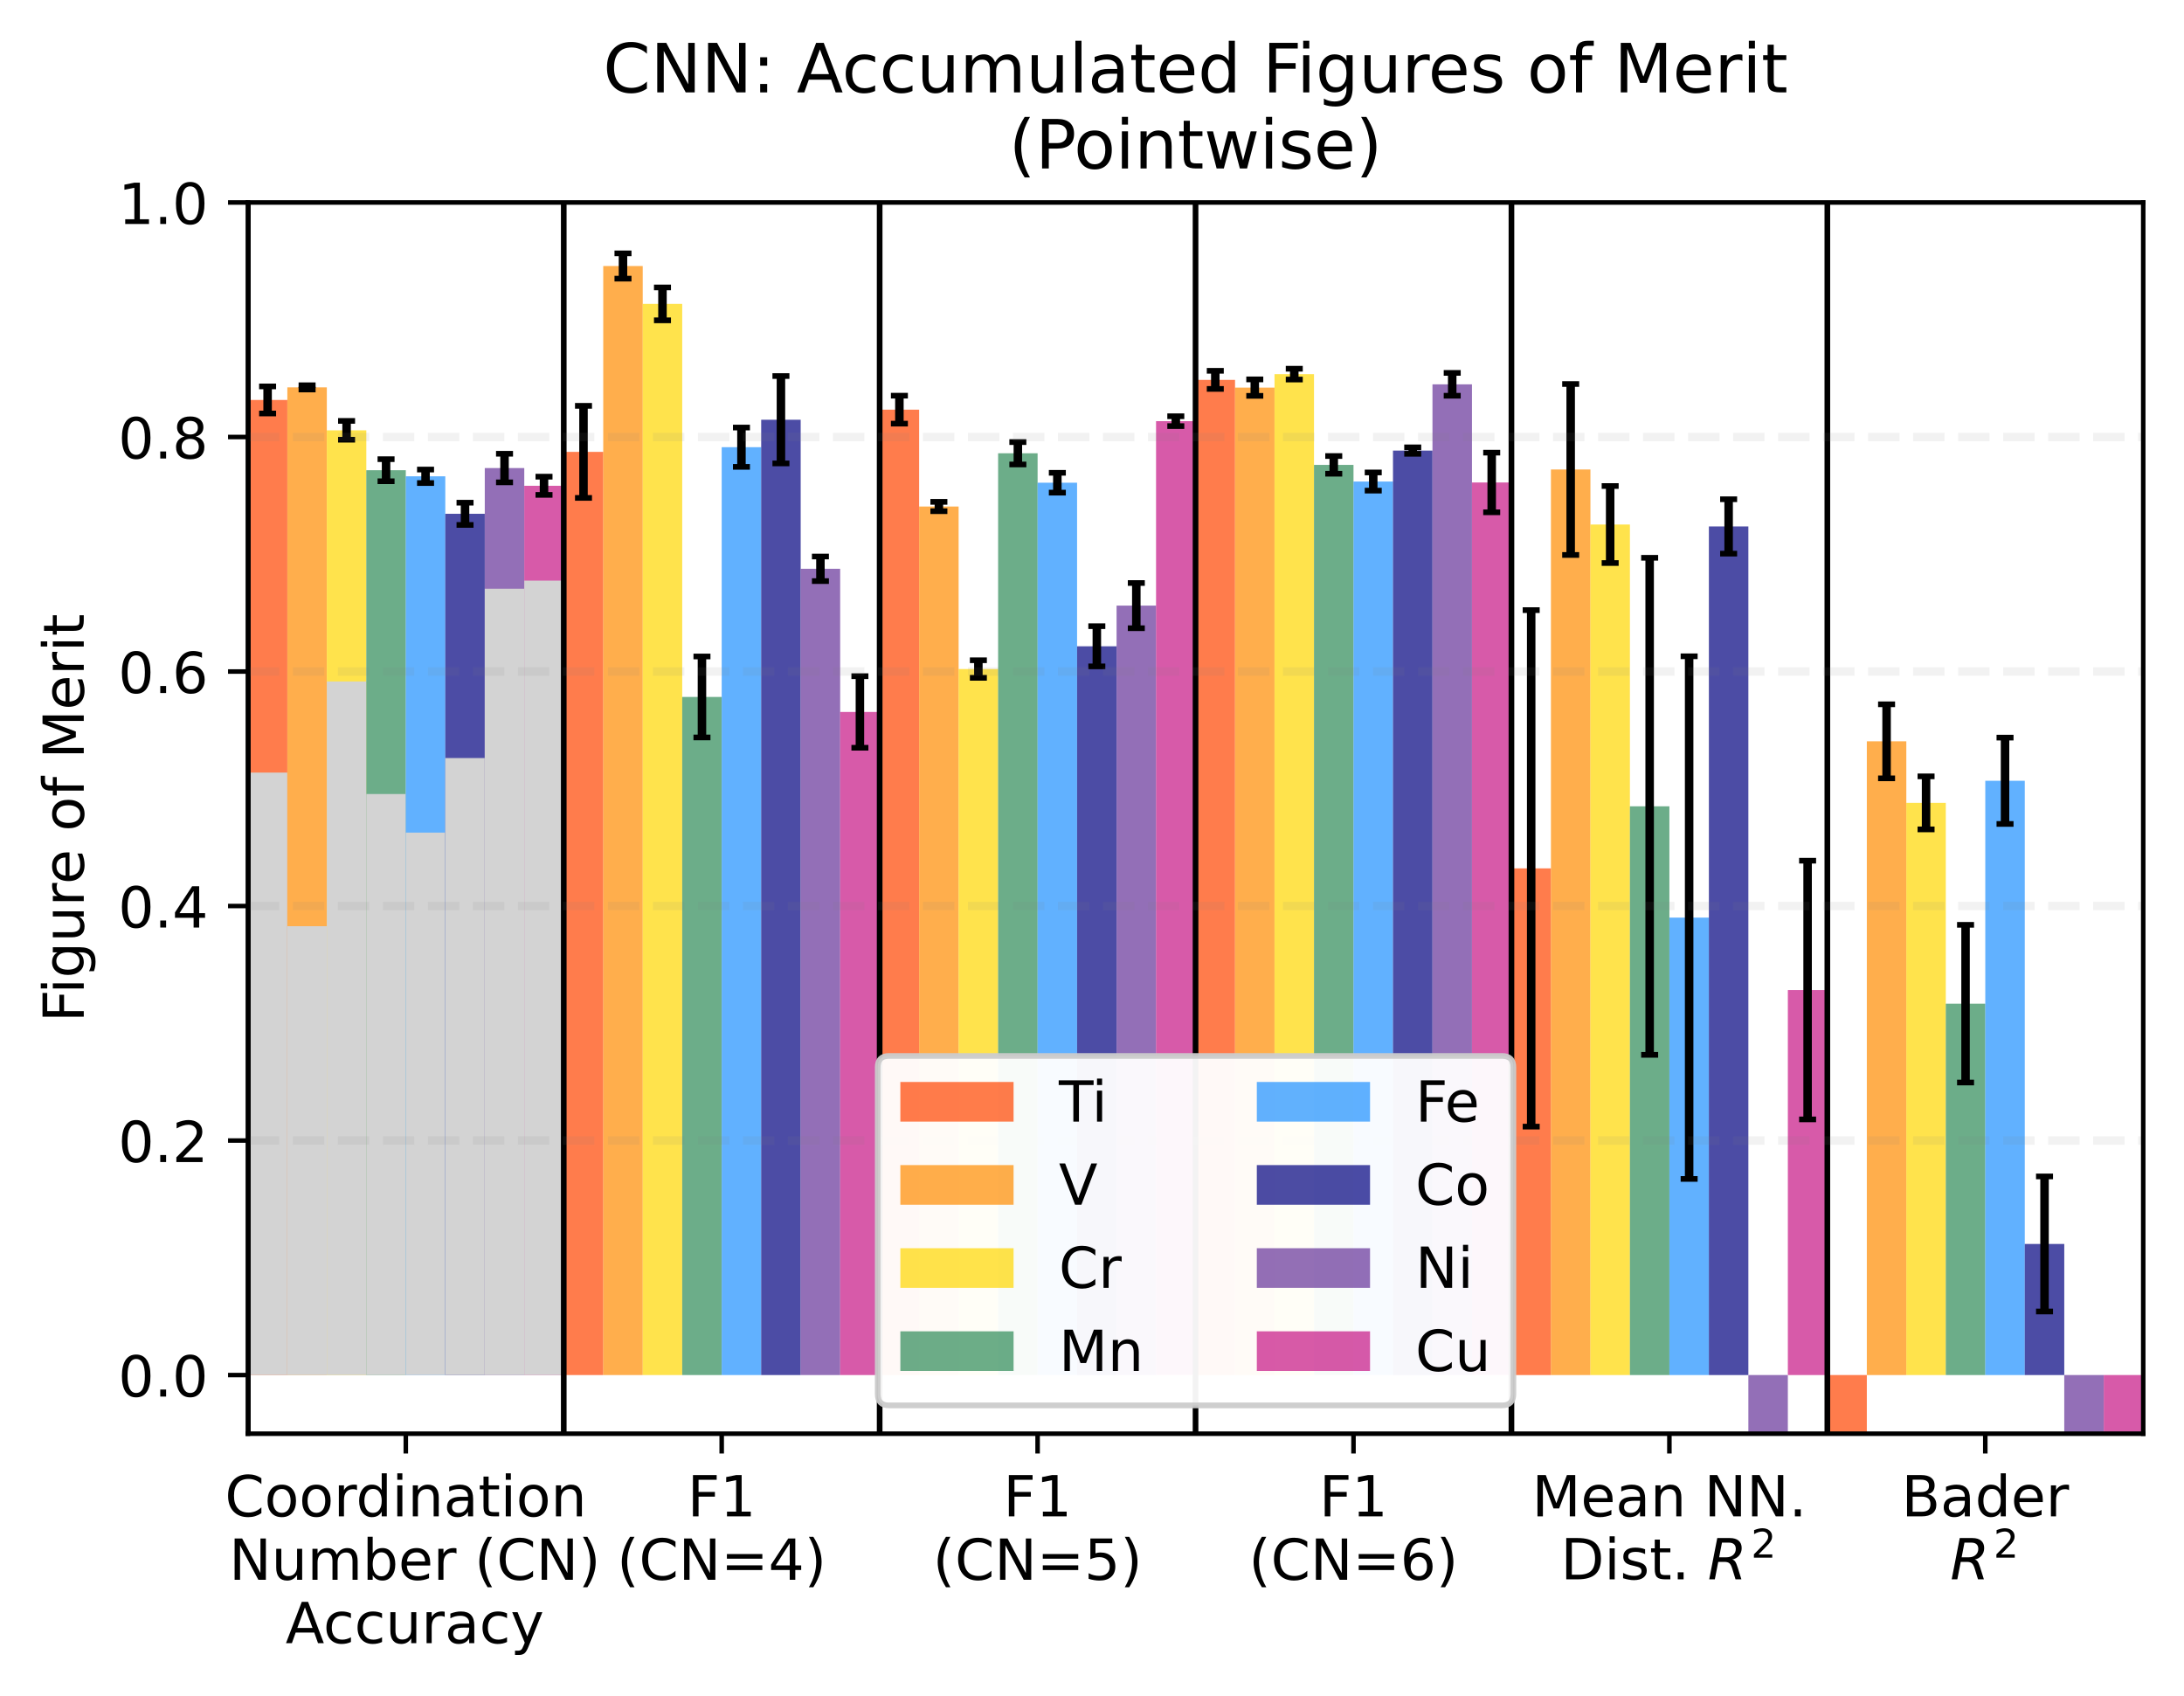 <?xml version="1.0" encoding="utf-8" standalone="no"?>
<!DOCTYPE svg PUBLIC "-//W3C//DTD SVG 1.1//EN"
  "http://www.w3.org/Graphics/SVG/1.1/DTD/svg11.dtd">
<!-- Created with matplotlib (https://matplotlib.org/) -->
<svg height="299.469pt" version="1.1" viewBox="0 0 385.781 299.469" width="385.781pt" xmlns="http://www.w3.org/2000/svg" xmlns:xlink="http://www.w3.org/1999/xlink">
 <defs>
  <style type="text/css">
*{stroke-linecap:butt;stroke-linejoin:round;}
  </style>
 </defs>
 <g id="figure_1">
  <g id="patch_1">
   <path d="M 0 299.469 
L 385.781 299.469 
L 385.781 0 
L 0 0 
z
" style="fill:#ffffff;"/>
  </g>
  <g id="axes_1">
   <g id="patch_2">
    <path d="M 43.781 253.196 
L 378.581 253.196 
L 378.581 35.755 
L 43.781 35.755 
z
" style="fill:#ffffff;"/>
   </g>
   <g id="patch_3">
    <path clip-path="url(#p94cf98dd87)" d="M 43.781 242.841 
L 50.756 242.841 
L 50.756 70.636 
L 43.781 70.636 
z
" style="fill:#ff4500;opacity:0.7;"/>
   </g>
   <g id="patch_4">
    <path clip-path="url(#p94cf98dd87)" d="M 43.781 242.841 
L 50.756 242.841 
L 50.756 136.441 
L 43.781 136.441 
z
" style="fill:#d3d3d3;"/>
   </g>
   <g id="patch_5">
    <path clip-path="url(#p94cf98dd87)" d="M 99.581 242.841 
L 106.556 242.841 
L 106.556 79.803 
L 99.581 79.803 
z
" style="fill:#ff4500;opacity:0.7;"/>
   </g>
   <g id="patch_6">
    <path clip-path="url(#p94cf98dd87)" d="M 155.381 242.841 
L 162.356 242.841 
L 162.356 72.348 
L 155.381 72.348 
z
" style="fill:#ff4500;opacity:0.7;"/>
   </g>
   <g id="patch_7">
    <path clip-path="url(#p94cf98dd87)" d="M 211.181 242.841 
L 218.156 242.841 
L 218.156 67.088 
L 211.181 67.088 
z
" style="fill:#ff4500;opacity:0.7;"/>
   </g>
   <g id="patch_8">
    <path clip-path="url(#p94cf98dd87)" d="M 266.981 242.841 
L 273.956 242.841 
L 273.956 153.357 
L 266.981 153.357 
z
" style="fill:#ff4500;opacity:0.7;"/>
   </g>
   <g id="patch_9">
    <path clip-path="url(#p94cf98dd87)" d="M 322.781 242.841 
L 329.756 242.841 
L 329.756 365.145 
L 322.781 365.145 
z
" style="fill:#ff4500;opacity:0.7;"/>
   </g>
   <g id="patch_10">
    <path clip-path="url(#p94cf98dd87)" d="M 50.756 242.841 
L 57.731 242.841 
L 57.731 68.411 
L 50.756 68.411 
z
" style="fill:#ff8c00;opacity:0.7;"/>
   </g>
   <g id="patch_11">
    <path clip-path="url(#p94cf98dd87)" d="M 50.756 242.841 
L 57.731 242.841 
L 57.731 163.569 
L 50.756 163.569 
z
" style="fill:#d3d3d3;"/>
   </g>
   <g id="patch_12">
    <path clip-path="url(#p94cf98dd87)" d="M 106.556 242.841 
L 113.531 242.841 
L 113.531 46.98 
L 106.556 46.98 
z
" style="fill:#ff8c00;opacity:0.7;"/>
   </g>
   <g id="patch_13">
    <path clip-path="url(#p94cf98dd87)" d="M 162.356 242.841 
L 169.331 242.841 
L 169.331 89.453 
L 162.356 89.453 
z
" style="fill:#ff8c00;opacity:0.7;"/>
   </g>
   <g id="patch_14">
    <path clip-path="url(#p94cf98dd87)" d="M 218.156 242.841 
L 225.131 242.841 
L 225.131 68.454 
L 218.156 68.454 
z
" style="fill:#ff8c00;opacity:0.7;"/>
   </g>
   <g id="patch_15">
    <path clip-path="url(#p94cf98dd87)" d="M 273.956 242.841 
L 280.931 242.841 
L 280.931 82.913 
L 273.956 82.913 
z
" style="fill:#ff8c00;opacity:0.7;"/>
   </g>
   <g id="patch_16">
    <path clip-path="url(#p94cf98dd87)" d="M 329.756 242.841 
L 336.731 242.841 
L 336.731 130.918 
L 329.756 130.918 
z
" style="fill:#ff8c00;opacity:0.7;"/>
   </g>
   <g id="patch_17">
    <path clip-path="url(#p94cf98dd87)" d="M 57.731 242.841 
L 64.706 242.841 
L 64.706 75.998 
L 57.731 75.998 
z
" style="fill:#ffd700;opacity:0.7;"/>
   </g>
   <g id="patch_18">
    <path clip-path="url(#p94cf98dd87)" d="M 57.731 242.841 
L 64.706 242.841 
L 64.706 120.35 
L 57.731 120.35 
z
" style="fill:#d3d3d3;"/>
   </g>
   <g id="patch_19">
    <path clip-path="url(#p94cf98dd87)" d="M 113.531 242.841 
L 120.506 242.841 
L 120.506 53.668 
L 113.531 53.668 
z
" style="fill:#ffd700;opacity:0.7;"/>
   </g>
   <g id="patch_20">
    <path clip-path="url(#p94cf98dd87)" d="M 169.331 242.841 
L 176.306 242.841 
L 176.306 118.155 
L 169.331 118.155 
z
" style="fill:#ffd700;opacity:0.7;"/>
   </g>
   <g id="patch_21">
    <path clip-path="url(#p94cf98dd87)" d="M 225.131 242.841 
L 232.106 242.841 
L 232.106 66.073 
L 225.131 66.073 
z
" style="fill:#ffd700;opacity:0.7;"/>
   </g>
   <g id="patch_22">
    <path clip-path="url(#p94cf98dd87)" d="M 280.931 242.841 
L 287.906 242.841 
L 287.906 92.634 
L 280.931 92.634 
z
" style="fill:#ffd700;opacity:0.7;"/>
   </g>
   <g id="patch_23">
    <path clip-path="url(#p94cf98dd87)" d="M 336.731 242.841 
L 343.706 242.841 
L 343.706 141.788 
L 336.731 141.788 
z
" style="fill:#ffd700;opacity:0.7;"/>
   </g>
   <g id="patch_24">
    <path clip-path="url(#p94cf98dd87)" d="M 64.706 242.841 
L 71.681 242.841 
L 71.681 83.041 
L 64.706 83.041 
z
" style="fill:#2e8b57;opacity:0.7;"/>
   </g>
   <g id="patch_25">
    <path clip-path="url(#p94cf98dd87)" d="M 64.706 242.841 
L 71.681 242.841 
L 71.681 140.23 
L 64.706 140.23 
z
" style="fill:#d3d3d3;"/>
   </g>
   <g id="patch_26">
    <path clip-path="url(#p94cf98dd87)" d="M 120.506 242.841 
L 127.481 242.841 
L 127.481 123.084 
L 120.506 123.084 
z
" style="fill:#2e8b57;opacity:0.7;"/>
   </g>
   <g id="patch_27">
    <path clip-path="url(#p94cf98dd87)" d="M 176.306 242.841 
L 183.281 242.841 
L 183.281 80.051 
L 176.306 80.051 
z
" style="fill:#2e8b57;opacity:0.7;"/>
   </g>
   <g id="patch_28">
    <path clip-path="url(#p94cf98dd87)" d="M 232.106 242.841 
L 239.081 242.841 
L 239.081 82.101 
L 232.106 82.101 
z
" style="fill:#2e8b57;opacity:0.7;"/>
   </g>
   <g id="patch_29">
    <path clip-path="url(#p94cf98dd87)" d="M 287.906 242.841 
L 294.881 242.841 
L 294.881 142.397 
L 287.906 142.397 
z
" style="fill:#2e8b57;opacity:0.7;"/>
   </g>
   <g id="patch_30">
    <path clip-path="url(#p94cf98dd87)" d="M 343.706 242.841 
L 350.681 242.841 
L 350.681 177.253 
L 343.706 177.253 
z
" style="fill:#2e8b57;opacity:0.7;"/>
   </g>
   <g id="patch_31">
    <path clip-path="url(#p94cf98dd87)" d="M 71.681 242.841 
L 78.656 242.841 
L 78.656 84.117 
L 71.681 84.117 
z
" style="fill:#1e90ff;opacity:0.7;"/>
   </g>
   <g id="patch_32">
    <path clip-path="url(#p94cf98dd87)" d="M 71.681 242.841 
L 78.656 242.841 
L 78.656 147.043 
L 71.681 147.043 
z
" style="fill:#d3d3d3;"/>
   </g>
   <g id="patch_33">
    <path clip-path="url(#p94cf98dd87)" d="M 127.481 242.841 
L 134.456 242.841 
L 134.456 78.974 
L 127.481 78.974 
z
" style="fill:#1e90ff;opacity:0.7;"/>
   </g>
   <g id="patch_34">
    <path clip-path="url(#p94cf98dd87)" d="M 183.281 242.841 
L 190.256 242.841 
L 190.256 85.249 
L 183.281 85.249 
z
" style="fill:#1e90ff;opacity:0.7;"/>
   </g>
   <g id="patch_35">
    <path clip-path="url(#p94cf98dd87)" d="M 239.081 242.841 
L 246.056 242.841 
L 246.056 85.042 
L 239.081 85.042 
z
" style="fill:#1e90ff;opacity:0.7;"/>
   </g>
   <g id="patch_36">
    <path clip-path="url(#p94cf98dd87)" d="M 294.881 242.841 
L 301.856 242.841 
L 301.856 162.053 
L 294.881 162.053 
z
" style="fill:#1e90ff;opacity:0.7;"/>
   </g>
   <g id="patch_37">
    <path clip-path="url(#p94cf98dd87)" d="M 350.681 242.841 
L 357.656 242.841 
L 357.656 137.887 
L 350.681 137.887 
z
" style="fill:#1e90ff;opacity:0.7;"/>
   </g>
   <g id="patch_38">
    <path clip-path="url(#p94cf98dd87)" d="M 78.656 242.841 
L 85.631 242.841 
L 85.631 90.738 
L 78.656 90.738 
z
" style="fill:#000080;opacity:0.7;"/>
   </g>
   <g id="patch_39">
    <path clip-path="url(#p94cf98dd87)" d="M 78.656 242.841 
L 85.631 242.841 
L 85.631 133.873 
L 78.656 133.873 
z
" style="fill:#d3d3d3;"/>
   </g>
   <g id="patch_40">
    <path clip-path="url(#p94cf98dd87)" d="M 134.456 242.841 
L 141.431 242.841 
L 141.431 74.129 
L 134.456 74.129 
z
" style="fill:#000080;opacity:0.7;"/>
   </g>
   <g id="patch_41">
    <path clip-path="url(#p94cf98dd87)" d="M 190.256 242.841 
L 197.231 242.841 
L 197.231 114.137 
L 190.256 114.137 
z
" style="fill:#000080;opacity:0.7;"/>
   </g>
   <g id="patch_42">
    <path clip-path="url(#p94cf98dd87)" d="M 246.056 242.841 
L 253.031 242.841 
L 253.031 79.575 
L 246.056 79.575 
z
" style="fill:#000080;opacity:0.7;"/>
   </g>
   <g id="patch_43">
    <path clip-path="url(#p94cf98dd87)" d="M 301.856 242.841 
L 308.831 242.841 
L 308.831 92.971 
L 301.856 92.971 
z
" style="fill:#000080;opacity:0.7;"/>
   </g>
   <g id="patch_44">
    <path clip-path="url(#p94cf98dd87)" d="M 357.656 242.841 
L 364.631 242.841 
L 364.631 219.687 
L 357.656 219.687 
z
" style="fill:#000080;opacity:0.7;"/>
   </g>
   <g id="patch_45">
    <path clip-path="url(#p94cf98dd87)" d="M 85.631 242.841 
L 92.606 242.841 
L 92.606 82.662 
L 85.631 82.662 
z
" style="fill:#663399;opacity:0.7;"/>
   </g>
   <g id="patch_46">
    <path clip-path="url(#p94cf98dd87)" d="M 85.631 242.841 
L 92.606 242.841 
L 92.606 103.97 
L 85.631 103.97 
z
" style="fill:#d3d3d3;"/>
   </g>
   <g id="patch_47">
    <path clip-path="url(#p94cf98dd87)" d="M 141.431 242.841 
L 148.406 242.841 
L 148.406 100.449 
L 141.431 100.449 
z
" style="fill:#663399;opacity:0.7;"/>
   </g>
   <g id="patch_48">
    <path clip-path="url(#p94cf98dd87)" d="M 197.231 242.841 
L 204.206 242.841 
L 204.206 106.952 
L 197.231 106.952 
z
" style="fill:#663399;opacity:0.7;"/>
   </g>
   <g id="patch_49">
    <path clip-path="url(#p94cf98dd87)" d="M 253.031 242.841 
L 260.006 242.841 
L 260.006 67.875 
L 253.031 67.875 
z
" style="fill:#663399;opacity:0.7;"/>
   </g>
   <g id="patch_50">
    <path clip-path="url(#p94cf98dd87)" d="M 308.831 242.841 
L 315.806 242.841 
L 315.806 290.262 
L 308.831 290.262 
z
" style="fill:#663399;opacity:0.7;"/>
   </g>
   <g id="patch_51">
    <path clip-path="url(#p94cf98dd87)" d="M 364.631 242.841 
L 371.606 242.841 
L 371.606 837.436 
L 364.631 837.436 
z
" style="fill:#663399;opacity:0.7;"/>
   </g>
   <g id="patch_52">
    <path clip-path="url(#p94cf98dd87)" d="M 92.606 242.841 
L 99.581 242.841 
L 99.581 85.791 
L 92.606 85.791 
z
" style="fill:#c71585;opacity:0.7;"/>
   </g>
   <g id="patch_53">
    <path clip-path="url(#p94cf98dd87)" d="M 92.606 242.841 
L 99.581 242.841 
L 99.581 102.541 
L 92.606 102.541 
z
" style="fill:#d3d3d3;"/>
   </g>
   <g id="patch_54">
    <path clip-path="url(#p94cf98dd87)" d="M 148.406 242.841 
L 155.381 242.841 
L 155.381 125.734 
L 148.406 125.734 
z
" style="fill:#c71585;opacity:0.7;"/>
   </g>
   <g id="patch_55">
    <path clip-path="url(#p94cf98dd87)" d="M 204.206 242.841 
L 211.181 242.841 
L 211.181 74.377 
L 204.206 74.377 
z
" style="fill:#c71585;opacity:0.7;"/>
   </g>
   <g id="patch_56">
    <path clip-path="url(#p94cf98dd87)" d="M 260.006 242.841 
L 266.981 242.841 
L 266.981 85.208 
L 260.006 85.208 
z
" style="fill:#c71585;opacity:0.7;"/>
   </g>
   <g id="patch_57">
    <path clip-path="url(#p94cf98dd87)" d="M 315.806 242.841 
L 322.781 242.841 
L 322.781 174.844 
L 315.806 174.844 
z
" style="fill:#c71585;opacity:0.7;"/>
   </g>
   <g id="patch_58">
    <path clip-path="url(#p94cf98dd87)" d="M 371.606 242.841 
L 378.581 242.841 
L 378.581 403.591 
L 371.606 403.591 
z
" style="fill:#c71585;opacity:0.7;"/>
   </g>
   <g id="matplotlib.axis_1">
    <g id="xtick_1">
     <g id="line2d_1">
      <defs>
       <path d="M 0 0 
L 0 3.5 
" id="me2dd2eb7c1" style="stroke:#000000;stroke-width:0.8;"/>
      </defs>
      <g>
       <use style="stroke:#000000;stroke-width:0.8;" x="71.681" xlink:href="#me2dd2eb7c1" y="253.196"/>
      </g>
     </g>
     <g id="text_1">
      <!-- Coordination -->
      <defs>
       <path d="M 64.406 67.281 
L 64.406 56.891 
Q 59.422 61.531 53.781 63.812 
Q 48.141 66.109 41.797 66.109 
Q 29.297 66.109 22.656 58.469 
Q 16.016 50.828 16.016 36.375 
Q 16.016 21.969 22.656 14.328 
Q 29.297 6.688 41.797 6.688 
Q 48.141 6.688 53.781 8.984 
Q 59.422 11.281 64.406 15.922 
L 64.406 5.609 
Q 59.234 2.094 53.438 0.328 
Q 47.656 -1.422 41.219 -1.422 
Q 24.656 -1.422 15.125 8.703 
Q 5.609 18.844 5.609 36.375 
Q 5.609 53.953 15.125 64.078 
Q 24.656 74.219 41.219 74.219 
Q 47.75 74.219 53.531 72.484 
Q 59.328 70.75 64.406 67.281 
z
" id="DejaVuSans-67"/>
       <path d="M 30.609 48.391 
Q 23.391 48.391 19.188 42.75 
Q 14.984 37.109 14.984 27.297 
Q 14.984 17.484 19.156 11.844 
Q 23.344 6.203 30.609 6.203 
Q 37.797 6.203 41.984 11.859 
Q 46.188 17.531 46.188 27.297 
Q 46.188 37.016 41.984 42.703 
Q 37.797 48.391 30.609 48.391 
z
M 30.609 56 
Q 42.328 56 49.016 48.375 
Q 55.719 40.766 55.719 27.297 
Q 55.719 13.875 49.016 6.219 
Q 42.328 -1.422 30.609 -1.422 
Q 18.844 -1.422 12.172 6.219 
Q 5.516 13.875 5.516 27.297 
Q 5.516 40.766 12.172 48.375 
Q 18.844 56 30.609 56 
z
" id="DejaVuSans-111"/>
       <path d="M 41.109 46.297 
Q 39.594 47.172 37.812 47.578 
Q 36.031 48 33.891 48 
Q 26.266 48 22.188 43.047 
Q 18.109 38.094 18.109 28.812 
L 18.109 0 
L 9.078 0 
L 9.078 54.688 
L 18.109 54.688 
L 18.109 46.188 
Q 20.953 51.172 25.484 53.578 
Q 30.031 56 36.531 56 
Q 37.453 56 38.578 55.875 
Q 39.703 55.766 41.062 55.516 
z
" id="DejaVuSans-114"/>
       <path d="M 45.406 46.391 
L 45.406 75.984 
L 54.391 75.984 
L 54.391 0 
L 45.406 0 
L 45.406 8.203 
Q 42.578 3.328 38.25 0.953 
Q 33.938 -1.422 27.875 -1.422 
Q 17.969 -1.422 11.734 6.484 
Q 5.516 14.406 5.516 27.297 
Q 5.516 40.188 11.734 48.094 
Q 17.969 56 27.875 56 
Q 33.938 56 38.25 53.625 
Q 42.578 51.266 45.406 46.391 
z
M 14.797 27.297 
Q 14.797 17.391 18.875 11.75 
Q 22.953 6.109 30.078 6.109 
Q 37.203 6.109 41.297 11.75 
Q 45.406 17.391 45.406 27.297 
Q 45.406 37.203 41.297 42.844 
Q 37.203 48.484 30.078 48.484 
Q 22.953 48.484 18.875 42.844 
Q 14.797 37.203 14.797 27.297 
z
" id="DejaVuSans-100"/>
       <path d="M 9.422 54.688 
L 18.406 54.688 
L 18.406 0 
L 9.422 0 
z
M 9.422 75.984 
L 18.406 75.984 
L 18.406 64.594 
L 9.422 64.594 
z
" id="DejaVuSans-105"/>
       <path d="M 54.891 33.016 
L 54.891 0 
L 45.906 0 
L 45.906 32.719 
Q 45.906 40.484 42.875 44.328 
Q 39.844 48.188 33.797 48.188 
Q 26.516 48.188 22.312 43.547 
Q 18.109 38.922 18.109 30.906 
L 18.109 0 
L 9.078 0 
L 9.078 54.688 
L 18.109 54.688 
L 18.109 46.188 
Q 21.344 51.125 25.703 53.562 
Q 30.078 56 35.797 56 
Q 45.219 56 50.047 50.172 
Q 54.891 44.344 54.891 33.016 
z
" id="DejaVuSans-110"/>
       <path d="M 34.281 27.484 
Q 23.391 27.484 19.188 25 
Q 14.984 22.516 14.984 16.5 
Q 14.984 11.719 18.141 8.906 
Q 21.297 6.109 26.703 6.109 
Q 34.188 6.109 38.703 11.406 
Q 43.219 16.703 43.219 25.484 
L 43.219 27.484 
z
M 52.203 31.203 
L 52.203 0 
L 43.219 0 
L 43.219 8.297 
Q 40.141 3.328 35.547 0.953 
Q 30.953 -1.422 24.312 -1.422 
Q 15.922 -1.422 10.953 3.297 
Q 6 8.016 6 15.922 
Q 6 25.141 12.172 29.828 
Q 18.359 34.516 30.609 34.516 
L 43.219 34.516 
L 43.219 35.406 
Q 43.219 41.609 39.141 45 
Q 35.062 48.391 27.688 48.391 
Q 23 48.391 18.547 47.266 
Q 14.109 46.141 10.016 43.891 
L 10.016 52.203 
Q 14.938 54.109 19.578 55.047 
Q 24.219 56 28.609 56 
Q 40.484 56 46.344 49.844 
Q 52.203 43.703 52.203 31.203 
z
" id="DejaVuSans-97"/>
       <path d="M 18.312 70.219 
L 18.312 54.688 
L 36.812 54.688 
L 36.812 47.703 
L 18.312 47.703 
L 18.312 18.016 
Q 18.312 11.328 20.141 9.422 
Q 21.969 7.516 27.594 7.516 
L 36.812 7.516 
L 36.812 0 
L 27.594 0 
Q 17.188 0 13.234 3.875 
Q 9.281 7.766 9.281 18.016 
L 9.281 47.703 
L 2.688 47.703 
L 2.688 54.688 
L 9.281 54.688 
L 9.281 70.219 
z
" id="DejaVuSans-116"/>
      </defs>
      <g transform="translate(39.73 267.794)scale(0.1 -0.1)">
       <use xlink:href="#DejaVuSans-67"/>
       <use x="69.824" xlink:href="#DejaVuSans-111"/>
       <use x="131.006" xlink:href="#DejaVuSans-111"/>
       <use x="192.188" xlink:href="#DejaVuSans-114"/>
       <use x="231.551" xlink:href="#DejaVuSans-100"/>
       <use x="295.027" xlink:href="#DejaVuSans-105"/>
       <use x="322.811" xlink:href="#DejaVuSans-110"/>
       <use x="386.189" xlink:href="#DejaVuSans-97"/>
       <use x="447.469" xlink:href="#DejaVuSans-116"/>
       <use x="486.678" xlink:href="#DejaVuSans-105"/>
       <use x="514.461" xlink:href="#DejaVuSans-111"/>
       <use x="575.643" xlink:href="#DejaVuSans-110"/>
      </g>
      <!--  Number (CN) -->
      <defs>
       <path id="DejaVuSans-32"/>
       <path d="M 9.812 72.906 
L 23.094 72.906 
L 55.422 11.922 
L 55.422 72.906 
L 64.984 72.906 
L 64.984 0 
L 51.703 0 
L 19.391 60.984 
L 19.391 0 
L 9.812 0 
z
" id="DejaVuSans-78"/>
       <path d="M 8.5 21.578 
L 8.5 54.688 
L 17.484 54.688 
L 17.484 21.922 
Q 17.484 14.156 20.5 10.266 
Q 23.531 6.391 29.594 6.391 
Q 36.859 6.391 41.078 11.031 
Q 45.312 15.672 45.312 23.688 
L 45.312 54.688 
L 54.297 54.688 
L 54.297 0 
L 45.312 0 
L 45.312 8.406 
Q 42.047 3.422 37.719 1 
Q 33.406 -1.422 27.688 -1.422 
Q 18.266 -1.422 13.375 4.438 
Q 8.5 10.297 8.5 21.578 
z
M 31.109 56 
z
" id="DejaVuSans-117"/>
       <path d="M 52 44.188 
Q 55.375 50.25 60.062 53.125 
Q 64.75 56 71.094 56 
Q 79.641 56 84.281 50.016 
Q 88.922 44.047 88.922 33.016 
L 88.922 0 
L 79.891 0 
L 79.891 32.719 
Q 79.891 40.578 77.094 44.375 
Q 74.312 48.188 68.609 48.188 
Q 61.625 48.188 57.562 43.547 
Q 53.516 38.922 53.516 30.906 
L 53.516 0 
L 44.484 0 
L 44.484 32.719 
Q 44.484 40.625 41.703 44.406 
Q 38.922 48.188 33.109 48.188 
Q 26.219 48.188 22.156 43.531 
Q 18.109 38.875 18.109 30.906 
L 18.109 0 
L 9.078 0 
L 9.078 54.688 
L 18.109 54.688 
L 18.109 46.188 
Q 21.188 51.219 25.484 53.609 
Q 29.781 56 35.688 56 
Q 41.656 56 45.828 52.969 
Q 50 49.953 52 44.188 
z
" id="DejaVuSans-109"/>
       <path d="M 48.688 27.297 
Q 48.688 37.203 44.609 42.844 
Q 40.531 48.484 33.406 48.484 
Q 26.266 48.484 22.188 42.844 
Q 18.109 37.203 18.109 27.297 
Q 18.109 17.391 22.188 11.75 
Q 26.266 6.109 33.406 6.109 
Q 40.531 6.109 44.609 11.75 
Q 48.688 17.391 48.688 27.297 
z
M 18.109 46.391 
Q 20.953 51.266 25.266 53.625 
Q 29.594 56 35.594 56 
Q 45.562 56 51.781 48.094 
Q 58.016 40.188 58.016 27.297 
Q 58.016 14.406 51.781 6.484 
Q 45.562 -1.422 35.594 -1.422 
Q 29.594 -1.422 25.266 0.953 
Q 20.953 3.328 18.109 8.203 
L 18.109 0 
L 9.078 0 
L 9.078 75.984 
L 18.109 75.984 
z
" id="DejaVuSans-98"/>
       <path d="M 56.203 29.594 
L 56.203 25.203 
L 14.891 25.203 
Q 15.484 15.922 20.484 11.062 
Q 25.484 6.203 34.422 6.203 
Q 39.594 6.203 44.453 7.469 
Q 49.312 8.734 54.109 11.281 
L 54.109 2.781 
Q 49.266 0.734 44.188 -0.344 
Q 39.109 -1.422 33.891 -1.422 
Q 20.797 -1.422 13.156 6.188 
Q 5.516 13.812 5.516 26.812 
Q 5.516 40.234 12.766 48.109 
Q 20.016 56 32.328 56 
Q 43.359 56 49.781 48.891 
Q 56.203 41.797 56.203 29.594 
z
M 47.219 32.234 
Q 47.125 39.594 43.094 43.984 
Q 39.062 48.391 32.422 48.391 
Q 24.906 48.391 20.391 44.141 
Q 15.875 39.891 15.188 32.172 
z
" id="DejaVuSans-101"/>
       <path d="M 31 75.875 
Q 24.469 64.656 21.281 53.656 
Q 18.109 42.672 18.109 31.391 
Q 18.109 20.125 21.312 9.062 
Q 24.516 -2 31 -13.188 
L 23.188 -13.188 
Q 15.875 -1.703 12.234 9.375 
Q 8.594 20.453 8.594 31.391 
Q 8.594 42.281 12.203 53.312 
Q 15.828 64.359 23.188 75.875 
z
" id="DejaVuSans-40"/>
       <path d="M 8.016 75.875 
L 15.828 75.875 
Q 23.141 64.359 26.781 53.312 
Q 30.422 42.281 30.422 31.391 
Q 30.422 20.453 26.781 9.375 
Q 23.141 -1.703 15.828 -13.188 
L 8.016 -13.188 
Q 14.5 -2 17.703 9.062 
Q 20.906 20.125 20.906 31.391 
Q 20.906 42.672 17.703 53.656 
Q 14.5 64.656 8.016 75.875 
z
" id="DejaVuSans-41"/>
      </defs>
      <g transform="translate(37.284 278.992)scale(0.1 -0.1)">
       <use xlink:href="#DejaVuSans-32"/>
       <use x="31.787" xlink:href="#DejaVuSans-78"/>
       <use x="106.592" xlink:href="#DejaVuSans-117"/>
       <use x="169.971" xlink:href="#DejaVuSans-109"/>
       <use x="267.383" xlink:href="#DejaVuSans-98"/>
       <use x="330.859" xlink:href="#DejaVuSans-101"/>
       <use x="392.383" xlink:href="#DejaVuSans-114"/>
       <use x="433.496" xlink:href="#DejaVuSans-32"/>
       <use x="465.283" xlink:href="#DejaVuSans-40"/>
       <use x="504.297" xlink:href="#DejaVuSans-67"/>
       <use x="574.121" xlink:href="#DejaVuSans-78"/>
       <use x="648.926" xlink:href="#DejaVuSans-41"/>
      </g>
      <!--  Accuracy -->
      <defs>
       <path d="M 34.188 63.188 
L 20.797 26.906 
L 47.609 26.906 
z
M 28.609 72.906 
L 39.797 72.906 
L 67.578 0 
L 57.328 0 
L 50.688 18.703 
L 17.828 18.703 
L 11.188 0 
L 0.781 0 
z
" id="DejaVuSans-65"/>
       <path d="M 48.781 52.594 
L 48.781 44.188 
Q 44.969 46.297 41.141 47.344 
Q 37.312 48.391 33.406 48.391 
Q 24.656 48.391 19.812 42.844 
Q 14.984 37.312 14.984 27.297 
Q 14.984 17.281 19.812 11.734 
Q 24.656 6.203 33.406 6.203 
Q 37.312 6.203 41.141 7.25 
Q 44.969 8.297 48.781 10.406 
L 48.781 2.094 
Q 45.016 0.344 40.984 -0.531 
Q 36.969 -1.422 32.422 -1.422 
Q 20.062 -1.422 12.781 6.344 
Q 5.516 14.109 5.516 27.297 
Q 5.516 40.672 12.859 48.328 
Q 20.219 56 33.016 56 
Q 37.156 56 41.109 55.141 
Q 45.062 54.297 48.781 52.594 
z
" id="DejaVuSans-99"/>
       <path d="M 32.172 -5.078 
Q 28.375 -14.844 24.75 -17.812 
Q 21.141 -20.797 15.094 -20.797 
L 7.906 -20.797 
L 7.906 -13.281 
L 13.188 -13.281 
Q 16.891 -13.281 18.938 -11.516 
Q 21 -9.766 23.484 -3.219 
L 25.094 0.875 
L 2.984 54.688 
L 12.5 54.688 
L 29.594 11.922 
L 46.688 54.688 
L 56.203 54.688 
z
" id="DejaVuSans-121"/>
      </defs>
      <g transform="translate(47.264 290.19)scale(0.1 -0.1)">
       <use xlink:href="#DejaVuSans-32"/>
       <use x="31.787" xlink:href="#DejaVuSans-65"/>
       <use x="98.445" xlink:href="#DejaVuSans-99"/>
       <use x="153.426" xlink:href="#DejaVuSans-99"/>
       <use x="208.406" xlink:href="#DejaVuSans-117"/>
       <use x="271.785" xlink:href="#DejaVuSans-114"/>
       <use x="312.898" xlink:href="#DejaVuSans-97"/>
       <use x="374.178" xlink:href="#DejaVuSans-99"/>
       <use x="429.158" xlink:href="#DejaVuSans-121"/>
      </g>
     </g>
    </g>
    <g id="xtick_2">
     <g id="line2d_2">
      <g>
       <use style="stroke:#000000;stroke-width:0.8;" x="127.481" xlink:href="#me2dd2eb7c1" y="253.196"/>
      </g>
     </g>
     <g id="text_2">
      <!-- F1 -->
      <defs>
       <path d="M 9.812 72.906 
L 51.703 72.906 
L 51.703 64.594 
L 19.672 64.594 
L 19.672 43.109 
L 48.578 43.109 
L 48.578 34.812 
L 19.672 34.812 
L 19.672 0 
L 9.812 0 
z
" id="DejaVuSans-70"/>
       <path d="M 12.406 8.297 
L 28.516 8.297 
L 28.516 63.922 
L 10.984 60.406 
L 10.984 69.391 
L 28.422 72.906 
L 38.281 72.906 
L 38.281 8.297 
L 54.391 8.297 
L 54.391 0 
L 12.406 0 
z
" id="DejaVuSans-49"/>
      </defs>
      <g transform="translate(121.424 267.794)scale(0.1 -0.1)">
       <use xlink:href="#DejaVuSans-70"/>
       <use x="57.52" xlink:href="#DejaVuSans-49"/>
      </g>
      <!-- (CN=4) -->
      <defs>
       <path d="M 10.594 45.406 
L 73.188 45.406 
L 73.188 37.203 
L 10.594 37.203 
z
M 10.594 25.484 
L 73.188 25.484 
L 73.188 17.188 
L 10.594 17.188 
z
" id="DejaVuSans-61"/>
       <path d="M 37.797 64.312 
L 12.891 25.391 
L 37.797 25.391 
z
M 35.203 72.906 
L 47.609 72.906 
L 47.609 25.391 
L 58.016 25.391 
L 58.016 17.188 
L 47.609 17.188 
L 47.609 0 
L 37.797 0 
L 37.797 17.188 
L 4.891 17.188 
L 4.891 26.703 
z
" id="DejaVuSans-52"/>
      </defs>
      <g transform="translate(108.977 278.992)scale(0.1 -0.1)">
       <use xlink:href="#DejaVuSans-40"/>
       <use x="39.014" xlink:href="#DejaVuSans-67"/>
       <use x="108.838" xlink:href="#DejaVuSans-78"/>
       <use x="183.643" xlink:href="#DejaVuSans-61"/>
       <use x="267.432" xlink:href="#DejaVuSans-52"/>
       <use x="331.055" xlink:href="#DejaVuSans-41"/>
      </g>
     </g>
    </g>
    <g id="xtick_3">
     <g id="line2d_3">
      <g>
       <use style="stroke:#000000;stroke-width:0.8;" x="183.281" xlink:href="#me2dd2eb7c1" y="253.196"/>
      </g>
     </g>
     <g id="text_3">
      <!-- F1 -->
      <g transform="translate(177.224 267.794)scale(0.1 -0.1)">
       <use xlink:href="#DejaVuSans-70"/>
       <use x="57.52" xlink:href="#DejaVuSans-49"/>
      </g>
      <!-- (CN=5) -->
      <defs>
       <path d="M 10.797 72.906 
L 49.516 72.906 
L 49.516 64.594 
L 19.828 64.594 
L 19.828 46.734 
Q 21.969 47.469 24.109 47.828 
Q 26.266 48.188 28.422 48.188 
Q 40.625 48.188 47.75 41.5 
Q 54.891 34.812 54.891 23.391 
Q 54.891 11.625 47.562 5.094 
Q 40.234 -1.422 26.906 -1.422 
Q 22.312 -1.422 17.547 -0.641 
Q 12.797 0.141 7.719 1.703 
L 7.719 11.625 
Q 12.109 9.234 16.797 8.062 
Q 21.484 6.891 26.703 6.891 
Q 35.156 6.891 40.078 11.328 
Q 45.016 15.766 45.016 23.391 
Q 45.016 31 40.078 35.438 
Q 35.156 39.891 26.703 39.891 
Q 22.75 39.891 18.812 39.016 
Q 14.891 38.141 10.797 36.281 
z
" id="DejaVuSans-53"/>
      </defs>
      <g transform="translate(164.777 278.992)scale(0.1 -0.1)">
       <use xlink:href="#DejaVuSans-40"/>
       <use x="39.014" xlink:href="#DejaVuSans-67"/>
       <use x="108.838" xlink:href="#DejaVuSans-78"/>
       <use x="183.643" xlink:href="#DejaVuSans-61"/>
       <use x="267.432" xlink:href="#DejaVuSans-53"/>
       <use x="331.055" xlink:href="#DejaVuSans-41"/>
      </g>
     </g>
    </g>
    <g id="xtick_4">
     <g id="line2d_4">
      <g>
       <use style="stroke:#000000;stroke-width:0.8;" x="239.081" xlink:href="#me2dd2eb7c1" y="253.196"/>
      </g>
     </g>
     <g id="text_4">
      <!-- F1 -->
      <g transform="translate(233.024 267.794)scale(0.1 -0.1)">
       <use xlink:href="#DejaVuSans-70"/>
       <use x="57.52" xlink:href="#DejaVuSans-49"/>
      </g>
      <!-- (CN=6) -->
      <defs>
       <path d="M 33.016 40.375 
Q 26.375 40.375 22.484 35.828 
Q 18.609 31.297 18.609 23.391 
Q 18.609 15.531 22.484 10.953 
Q 26.375 6.391 33.016 6.391 
Q 39.656 6.391 43.531 10.953 
Q 47.406 15.531 47.406 23.391 
Q 47.406 31.297 43.531 35.828 
Q 39.656 40.375 33.016 40.375 
z
M 52.594 71.297 
L 52.594 62.312 
Q 48.875 64.062 45.094 64.984 
Q 41.312 65.922 37.594 65.922 
Q 27.828 65.922 22.672 59.328 
Q 17.531 52.734 16.797 39.406 
Q 19.672 43.656 24.016 45.922 
Q 28.375 48.188 33.594 48.188 
Q 44.578 48.188 50.953 41.516 
Q 57.328 34.859 57.328 23.391 
Q 57.328 12.156 50.688 5.359 
Q 44.047 -1.422 33.016 -1.422 
Q 20.359 -1.422 13.672 8.266 
Q 6.984 17.969 6.984 36.375 
Q 6.984 53.656 15.188 63.938 
Q 23.391 74.219 37.203 74.219 
Q 40.922 74.219 44.703 73.484 
Q 48.484 72.75 52.594 71.297 
z
" id="DejaVuSans-54"/>
      </defs>
      <g transform="translate(220.577 278.992)scale(0.1 -0.1)">
       <use xlink:href="#DejaVuSans-40"/>
       <use x="39.014" xlink:href="#DejaVuSans-67"/>
       <use x="108.838" xlink:href="#DejaVuSans-78"/>
       <use x="183.643" xlink:href="#DejaVuSans-61"/>
       <use x="267.432" xlink:href="#DejaVuSans-54"/>
       <use x="331.055" xlink:href="#DejaVuSans-41"/>
      </g>
     </g>
    </g>
    <g id="xtick_5">
     <g id="line2d_5">
      <g>
       <use style="stroke:#000000;stroke-width:0.8;" x="294.881" xlink:href="#me2dd2eb7c1" y="253.196"/>
      </g>
     </g>
     <g id="text_5">
      <!-- Mean NN. -->
      <defs>
       <path d="M 9.812 72.906 
L 24.516 72.906 
L 43.109 23.297 
L 61.812 72.906 
L 76.516 72.906 
L 76.516 0 
L 66.891 0 
L 66.891 64.016 
L 48.094 14.016 
L 38.188 14.016 
L 19.391 64.016 
L 19.391 0 
L 9.812 0 
z
" id="DejaVuSans-77"/>
       <path d="M 10.688 12.406 
L 21 12.406 
L 21 0 
L 10.688 0 
z
" id="DejaVuSans-46"/>
      </defs>
      <g transform="translate(270.598 267.794)scale(0.1 -0.1)">
       <use xlink:href="#DejaVuSans-77"/>
       <use x="86.279" xlink:href="#DejaVuSans-101"/>
       <use x="147.803" xlink:href="#DejaVuSans-97"/>
       <use x="209.082" xlink:href="#DejaVuSans-110"/>
       <use x="272.461" xlink:href="#DejaVuSans-32"/>
       <use x="304.248" xlink:href="#DejaVuSans-78"/>
       <use x="379.053" xlink:href="#DejaVuSans-78"/>
       <use x="453.857" xlink:href="#DejaVuSans-46"/>
      </g>
      <!-- Dist. $R^2$ -->
      <defs>
       <path d="M 19.672 64.797 
L 19.672 8.109 
L 31.594 8.109 
Q 46.688 8.109 53.688 14.938 
Q 60.688 21.781 60.688 36.531 
Q 60.688 51.172 53.688 57.984 
Q 46.688 64.797 31.594 64.797 
z
M 9.812 72.906 
L 30.078 72.906 
Q 51.266 72.906 61.172 64.094 
Q 71.094 55.281 71.094 36.531 
Q 71.094 17.672 61.125 8.828 
Q 51.172 0 30.078 0 
L 9.812 0 
z
" id="DejaVuSans-68"/>
       <path d="M 44.281 53.078 
L 44.281 44.578 
Q 40.484 46.531 36.375 47.5 
Q 32.281 48.484 27.875 48.484 
Q 21.188 48.484 17.844 46.438 
Q 14.5 44.391 14.5 40.281 
Q 14.5 37.156 16.891 35.375 
Q 19.281 33.594 26.516 31.984 
L 29.594 31.297 
Q 39.156 29.25 43.188 25.516 
Q 47.219 21.781 47.219 15.094 
Q 47.219 7.469 41.188 3.016 
Q 35.156 -1.422 24.609 -1.422 
Q 20.219 -1.422 15.453 -0.562 
Q 10.688 0.297 5.422 2 
L 5.422 11.281 
Q 10.406 8.688 15.234 7.391 
Q 20.062 6.109 24.812 6.109 
Q 31.156 6.109 34.562 8.281 
Q 37.984 10.453 37.984 14.406 
Q 37.984 18.062 35.516 20.016 
Q 33.062 21.969 24.703 23.781 
L 21.578 24.516 
Q 13.234 26.266 9.516 29.906 
Q 5.812 33.547 5.812 39.891 
Q 5.812 47.609 11.281 51.797 
Q 16.75 56 26.812 56 
Q 31.781 56 36.172 55.266 
Q 40.578 54.547 44.281 53.078 
z
" id="DejaVuSans-115"/>
       <path d="M 25.203 64.797 
L 20.219 38.922 
L 32.906 38.922 
Q 40.375 38.922 44.984 43.047 
Q 49.609 47.172 49.609 53.812 
Q 49.609 59.125 46.5 61.953 
Q 43.406 64.797 37.594 64.797 
z
M 43.312 35.016 
Q 46.438 34.281 48.516 31.391 
Q 50.594 28.516 53.328 19.922 
L 59.516 0 
L 49.125 0 
L 43.406 18.703 
Q 41.219 25.922 38.328 28.359 
Q 35.453 30.812 29.5 30.812 
L 18.609 30.812 
L 12.594 0 
L 2.688 0 
L 16.891 72.906 
L 39.109 72.906 
Q 49.219 72.906 54.609 68.328 
Q 60.016 63.766 60.016 55.172 
Q 60.016 47.562 55.422 41.984 
Q 50.828 36.422 43.312 35.016 
z
" id="DejaVuSans-Oblique-82"/>
       <path d="M 19.188 8.297 
L 53.609 8.297 
L 53.609 0 
L 7.328 0 
L 7.328 8.297 
Q 12.938 14.109 22.625 23.891 
Q 32.328 33.688 34.812 36.531 
Q 39.547 41.844 41.422 45.531 
Q 43.312 49.219 43.312 52.781 
Q 43.312 58.594 39.234 62.25 
Q 35.156 65.922 28.609 65.922 
Q 23.969 65.922 18.812 64.312 
Q 13.672 62.703 7.812 59.422 
L 7.812 69.391 
Q 13.766 71.781 18.938 73 
Q 24.125 74.219 28.422 74.219 
Q 39.75 74.219 46.484 68.547 
Q 53.219 62.891 53.219 53.422 
Q 53.219 48.922 51.531 44.891 
Q 49.859 40.875 45.406 35.406 
Q 44.188 33.984 37.641 27.219 
Q 31.109 20.453 19.188 8.297 
z
" id="DejaVuSans-50"/>
      </defs>
      <g transform="translate(275.681 278.992)scale(0.1 -0.1)">
       <use transform="translate(0 0.766)" xlink:href="#DejaVuSans-68"/>
       <use transform="translate(77.002 0.766)" xlink:href="#DejaVuSans-105"/>
       <use transform="translate(104.785 0.766)" xlink:href="#DejaVuSans-115"/>
       <use transform="translate(156.885 0.766)" xlink:href="#DejaVuSans-116"/>
       <use transform="translate(196.094 0.766)" xlink:href="#DejaVuSans-46"/>
       <use transform="translate(227.881 0.766)" xlink:href="#DejaVuSans-32"/>
       <use transform="translate(259.668 0.766)" xlink:href="#DejaVuSans-Oblique-82"/>
       <use transform="translate(336.167 39.047)scale(0.7)" xlink:href="#DejaVuSans-50"/>
      </g>
     </g>
    </g>
    <g id="xtick_6">
     <g id="line2d_6">
      <g>
       <use style="stroke:#000000;stroke-width:0.8;" x="350.681" xlink:href="#me2dd2eb7c1" y="253.196"/>
      </g>
     </g>
     <g id="text_6">
      <!-- Bader -->
      <defs>
       <path d="M 19.672 34.812 
L 19.672 8.109 
L 35.5 8.109 
Q 43.453 8.109 47.281 11.406 
Q 51.125 14.703 51.125 21.484 
Q 51.125 28.328 47.281 31.562 
Q 43.453 34.812 35.5 34.812 
z
M 19.672 64.797 
L 19.672 42.828 
L 34.281 42.828 
Q 41.5 42.828 45.031 45.531 
Q 48.578 48.25 48.578 53.812 
Q 48.578 59.328 45.031 62.062 
Q 41.5 64.797 34.281 64.797 
z
M 9.812 72.906 
L 35.016 72.906 
Q 46.297 72.906 52.391 68.219 
Q 58.5 63.531 58.5 54.891 
Q 58.5 48.188 55.375 44.234 
Q 52.25 40.281 46.188 39.312 
Q 53.469 37.75 57.5 32.781 
Q 61.531 27.828 61.531 20.406 
Q 61.531 10.641 54.891 5.312 
Q 48.25 0 35.984 0 
L 9.812 0 
z
" id="DejaVuSans-66"/>
      </defs>
      <g transform="translate(335.88 267.794)scale(0.1 -0.1)">
       <use xlink:href="#DejaVuSans-66"/>
       <use x="68.604" xlink:href="#DejaVuSans-97"/>
       <use x="129.883" xlink:href="#DejaVuSans-100"/>
       <use x="193.359" xlink:href="#DejaVuSans-101"/>
       <use x="254.883" xlink:href="#DejaVuSans-114"/>
      </g>
      <!-- $R^2$ -->
      <g transform="translate(344.481 278.992)scale(0.1 -0.1)">
       <use transform="translate(0 0.766)" xlink:href="#DejaVuSans-Oblique-82"/>
       <use transform="translate(76.499 39.047)scale(0.7)" xlink:href="#DejaVuSans-50"/>
      </g>
     </g>
    </g>
   </g>
   <g id="matplotlib.axis_2">
    <g id="ytick_1">
     <g id="line2d_7">
      <defs>
       <path d="M 0 0 
L -3.5 0 
" id="mf0afc8ff95" style="stroke:#000000;stroke-width:0.8;"/>
      </defs>
      <g>
       <use style="stroke:#000000;stroke-width:0.8;" x="43.781" xlink:href="#mf0afc8ff95" y="242.841"/>
      </g>
     </g>
     <g id="text_7">
      <!-- 0.0 -->
      <defs>
       <path d="M 31.781 66.406 
Q 24.172 66.406 20.328 58.906 
Q 16.5 51.422 16.5 36.375 
Q 16.5 21.391 20.328 13.891 
Q 24.172 6.391 31.781 6.391 
Q 39.453 6.391 43.281 13.891 
Q 47.125 21.391 47.125 36.375 
Q 47.125 51.422 43.281 58.906 
Q 39.453 66.406 31.781 66.406 
z
M 31.781 74.219 
Q 44.047 74.219 50.516 64.516 
Q 56.984 54.828 56.984 36.375 
Q 56.984 17.969 50.516 8.266 
Q 44.047 -1.422 31.781 -1.422 
Q 19.531 -1.422 13.062 8.266 
Q 6.594 17.969 6.594 36.375 
Q 6.594 54.828 13.062 64.516 
Q 19.531 74.219 31.781 74.219 
z
" id="DejaVuSans-48"/>
      </defs>
      <g transform="translate(20.878 246.64)scale(0.1 -0.1)">
       <use xlink:href="#DejaVuSans-48"/>
       <use x="63.623" xlink:href="#DejaVuSans-46"/>
       <use x="95.41" xlink:href="#DejaVuSans-48"/>
      </g>
     </g>
    </g>
    <g id="ytick_2">
     <g id="line2d_8">
      <g>
       <use style="stroke:#000000;stroke-width:0.8;" x="43.781" xlink:href="#mf0afc8ff95" y="201.424"/>
      </g>
     </g>
     <g id="text_8">
      <!-- 0.2 -->
      <g transform="translate(20.878 205.223)scale(0.1 -0.1)">
       <use xlink:href="#DejaVuSans-48"/>
       <use x="63.623" xlink:href="#DejaVuSans-46"/>
       <use x="95.41" xlink:href="#DejaVuSans-50"/>
      </g>
     </g>
    </g>
    <g id="ytick_3">
     <g id="line2d_9">
      <g>
       <use style="stroke:#000000;stroke-width:0.8;" x="43.781" xlink:href="#mf0afc8ff95" y="160.007"/>
      </g>
     </g>
     <g id="text_9">
      <!-- 0.4 -->
      <g transform="translate(20.878 163.806)scale(0.1 -0.1)">
       <use xlink:href="#DejaVuSans-48"/>
       <use x="63.623" xlink:href="#DejaVuSans-46"/>
       <use x="95.41" xlink:href="#DejaVuSans-52"/>
      </g>
     </g>
    </g>
    <g id="ytick_4">
     <g id="line2d_10">
      <g>
       <use style="stroke:#000000;stroke-width:0.8;" x="43.781" xlink:href="#mf0afc8ff95" y="118.59"/>
      </g>
     </g>
     <g id="text_10">
      <!-- 0.6 -->
      <g transform="translate(20.878 122.389)scale(0.1 -0.1)">
       <use xlink:href="#DejaVuSans-48"/>
       <use x="63.623" xlink:href="#DejaVuSans-46"/>
       <use x="95.41" xlink:href="#DejaVuSans-54"/>
      </g>
     </g>
    </g>
    <g id="ytick_5">
     <g id="line2d_11">
      <g>
       <use style="stroke:#000000;stroke-width:0.8;" x="43.781" xlink:href="#mf0afc8ff95" y="77.173"/>
      </g>
     </g>
     <g id="text_11">
      <!-- 0.8 -->
      <defs>
       <path d="M 31.781 34.625 
Q 24.75 34.625 20.719 30.859 
Q 16.703 27.094 16.703 20.516 
Q 16.703 13.922 20.719 10.156 
Q 24.75 6.391 31.781 6.391 
Q 38.812 6.391 42.859 10.172 
Q 46.922 13.969 46.922 20.516 
Q 46.922 27.094 42.891 30.859 
Q 38.875 34.625 31.781 34.625 
z
M 21.922 38.812 
Q 15.578 40.375 12.031 44.719 
Q 8.5 49.078 8.5 55.328 
Q 8.5 64.062 14.719 69.141 
Q 20.953 74.219 31.781 74.219 
Q 42.672 74.219 48.875 69.141 
Q 55.078 64.062 55.078 55.328 
Q 55.078 49.078 51.531 44.719 
Q 48 40.375 41.703 38.812 
Q 48.828 37.156 52.797 32.312 
Q 56.781 27.484 56.781 20.516 
Q 56.781 9.906 50.312 4.234 
Q 43.844 -1.422 31.781 -1.422 
Q 19.734 -1.422 13.25 4.234 
Q 6.781 9.906 6.781 20.516 
Q 6.781 27.484 10.781 32.312 
Q 14.797 37.156 21.922 38.812 
z
M 18.312 54.391 
Q 18.312 48.734 21.844 45.562 
Q 25.391 42.391 31.781 42.391 
Q 38.141 42.391 41.719 45.562 
Q 45.312 48.734 45.312 54.391 
Q 45.312 60.062 41.719 63.234 
Q 38.141 66.406 31.781 66.406 
Q 25.391 66.406 21.844 63.234 
Q 18.312 60.062 18.312 54.391 
z
" id="DejaVuSans-56"/>
      </defs>
      <g transform="translate(20.878 80.972)scale(0.1 -0.1)">
       <use xlink:href="#DejaVuSans-48"/>
       <use x="63.623" xlink:href="#DejaVuSans-46"/>
       <use x="95.41" xlink:href="#DejaVuSans-56"/>
      </g>
     </g>
    </g>
    <g id="ytick_6">
     <g id="line2d_12">
      <g>
       <use style="stroke:#000000;stroke-width:0.8;" x="43.781" xlink:href="#mf0afc8ff95" y="35.756"/>
      </g>
     </g>
     <g id="text_12">
      <!-- 1.0 -->
      <g transform="translate(20.878 39.555)scale(0.1 -0.1)">
       <use xlink:href="#DejaVuSans-49"/>
       <use x="63.623" xlink:href="#DejaVuSans-46"/>
       <use x="95.41" xlink:href="#DejaVuSans-48"/>
      </g>
     </g>
    </g>
    <g id="text_13">
     <!-- Figure of Merit -->
     <defs>
      <path d="M 45.406 27.984 
Q 45.406 37.75 41.375 43.109 
Q 37.359 48.484 30.078 48.484 
Q 22.859 48.484 18.828 43.109 
Q 14.797 37.75 14.797 27.984 
Q 14.797 18.266 18.828 12.891 
Q 22.859 7.516 30.078 7.516 
Q 37.359 7.516 41.375 12.891 
Q 45.406 18.266 45.406 27.984 
z
M 54.391 6.781 
Q 54.391 -7.172 48.188 -13.984 
Q 42 -20.797 29.203 -20.797 
Q 24.469 -20.797 20.266 -20.094 
Q 16.062 -19.391 12.109 -17.922 
L 12.109 -9.188 
Q 16.062 -11.328 19.922 -12.344 
Q 23.781 -13.375 27.781 -13.375 
Q 36.625 -13.375 41.016 -8.766 
Q 45.406 -4.156 45.406 5.172 
L 45.406 9.625 
Q 42.625 4.781 38.281 2.391 
Q 33.938 0 27.875 0 
Q 17.828 0 11.672 7.656 
Q 5.516 15.328 5.516 27.984 
Q 5.516 40.672 11.672 48.328 
Q 17.828 56 27.875 56 
Q 33.938 56 38.281 53.609 
Q 42.625 51.219 45.406 46.391 
L 45.406 54.688 
L 54.391 54.688 
z
" id="DejaVuSans-103"/>
      <path d="M 37.109 75.984 
L 37.109 68.5 
L 28.516 68.5 
Q 23.688 68.5 21.797 66.547 
Q 19.922 64.594 19.922 59.516 
L 19.922 54.688 
L 34.719 54.688 
L 34.719 47.703 
L 19.922 47.703 
L 19.922 0 
L 10.891 0 
L 10.891 47.703 
L 2.297 47.703 
L 2.297 54.688 
L 10.891 54.688 
L 10.891 58.5 
Q 10.891 67.625 15.141 71.797 
Q 19.391 75.984 28.609 75.984 
z
" id="DejaVuSans-102"/>
     </defs>
     <g transform="translate(14.798 180.533)rotate(-90)scale(0.1 -0.1)">
      <use xlink:href="#DejaVuSans-70"/>
      <use x="50.27" xlink:href="#DejaVuSans-105"/>
      <use x="78.053" xlink:href="#DejaVuSans-103"/>
      <use x="141.529" xlink:href="#DejaVuSans-117"/>
      <use x="204.908" xlink:href="#DejaVuSans-114"/>
      <use x="243.771" xlink:href="#DejaVuSans-101"/>
      <use x="305.295" xlink:href="#DejaVuSans-32"/>
      <use x="337.082" xlink:href="#DejaVuSans-111"/>
      <use x="398.264" xlink:href="#DejaVuSans-102"/>
      <use x="433.469" xlink:href="#DejaVuSans-32"/>
      <use x="465.256" xlink:href="#DejaVuSans-77"/>
      <use x="551.535" xlink:href="#DejaVuSans-101"/>
      <use x="613.059" xlink:href="#DejaVuSans-114"/>
      <use x="654.172" xlink:href="#DejaVuSans-105"/>
      <use x="681.955" xlink:href="#DejaVuSans-116"/>
     </g>
    </g>
   </g>
   <g id="LineCollection_1">
    <path clip-path="url(#p94cf98dd87)" d="M 47.269 73.026 
L 47.269 68.246 
" style="fill:none;stroke:#000000;stroke-width:1.5;"/>
   </g>
   <g id="LineCollection_2">
    <path clip-path="url(#p94cf98dd87)" d="M 103.069 87.932 
L 103.069 71.673 
" style="fill:none;stroke:#000000;stroke-width:1.5;"/>
   </g>
   <g id="LineCollection_3">
    <path clip-path="url(#p94cf98dd87)" d="M 158.869 74.818 
L 158.869 69.877 
" style="fill:none;stroke:#000000;stroke-width:1.5;"/>
   </g>
   <g id="LineCollection_4">
    <path clip-path="url(#p94cf98dd87)" d="M 214.669 68.686 
L 214.669 65.489 
" style="fill:none;stroke:#000000;stroke-width:1.5;"/>
   </g>
   <g id="LineCollection_5">
    <path clip-path="url(#p94cf98dd87)" d="M 270.469 198.962 
L 270.469 107.751 
" style="fill:none;stroke:#000000;stroke-width:1.5;"/>
   </g>
   <g id="LineCollection_6">
    <path clip-path="url(#p94cf98dd87)" style="fill:none;stroke:#000000;stroke-width:1.5;"/>
   </g>
   <g id="LineCollection_7">
    <path clip-path="url(#p94cf98dd87)" d="M 54.244 68.787 
L 54.244 68.035 
" style="fill:none;stroke:#000000;stroke-width:1.5;"/>
   </g>
   <g id="LineCollection_8">
    <path clip-path="url(#p94cf98dd87)" d="M 110.044 49.213 
L 110.044 44.747 
" style="fill:none;stroke:#000000;stroke-width:1.5;"/>
   </g>
   <g id="LineCollection_9">
    <path clip-path="url(#p94cf98dd87)" d="M 165.844 90.278 
L 165.844 88.627 
" style="fill:none;stroke:#000000;stroke-width:1.5;"/>
   </g>
   <g id="LineCollection_10">
    <path clip-path="url(#p94cf98dd87)" d="M 221.644 69.905 
L 221.644 67.003 
" style="fill:none;stroke:#000000;stroke-width:1.5;"/>
   </g>
   <g id="LineCollection_11">
    <path clip-path="url(#p94cf98dd87)" d="M 277.444 98.009 
L 277.444 67.818 
" style="fill:none;stroke:#000000;stroke-width:1.5;"/>
   </g>
   <g id="LineCollection_12">
    <path clip-path="url(#p94cf98dd87)" d="M 333.244 137.457 
L 333.244 124.379 
" style="fill:none;stroke:#000000;stroke-width:1.5;"/>
   </g>
   <g id="LineCollection_13">
    <path clip-path="url(#p94cf98dd87)" d="M 61.219 77.659 
L 61.219 74.336 
" style="fill:none;stroke:#000000;stroke-width:1.5;"/>
   </g>
   <g id="LineCollection_14">
    <path clip-path="url(#p94cf98dd87)" d="M 117.019 56.571 
L 117.019 50.766 
" style="fill:none;stroke:#000000;stroke-width:1.5;"/>
   </g>
   <g id="LineCollection_15">
    <path clip-path="url(#p94cf98dd87)" d="M 172.819 119.705 
L 172.819 116.605 
" style="fill:none;stroke:#000000;stroke-width:1.5;"/>
   </g>
   <g id="LineCollection_16">
    <path clip-path="url(#p94cf98dd87)" d="M 228.619 67.027 
L 228.619 65.119 
" style="fill:none;stroke:#000000;stroke-width:1.5;"/>
   </g>
   <g id="LineCollection_17">
    <path clip-path="url(#p94cf98dd87)" d="M 284.419 99.433 
L 284.419 85.835 
" style="fill:none;stroke:#000000;stroke-width:1.5;"/>
   </g>
   <g id="LineCollection_18">
    <path clip-path="url(#p94cf98dd87)" d="M 340.219 146.473 
L 340.219 137.103 
" style="fill:none;stroke:#000000;stroke-width:1.5;"/>
   </g>
   <g id="LineCollection_19">
    <path clip-path="url(#p94cf98dd87)" d="M 68.194 84.994 
L 68.194 81.089 
" style="fill:none;stroke:#000000;stroke-width:1.5;"/>
   </g>
   <g id="LineCollection_20">
    <path clip-path="url(#p94cf98dd87)" d="M 123.994 130.235 
L 123.994 115.932 
" style="fill:none;stroke:#000000;stroke-width:1.5;"/>
   </g>
   <g id="LineCollection_21">
    <path clip-path="url(#p94cf98dd87)" d="M 179.794 82.03 
L 179.794 78.072 
" style="fill:none;stroke:#000000;stroke-width:1.5;"/>
   </g>
   <g id="LineCollection_22">
    <path clip-path="url(#p94cf98dd87)" d="M 235.594 83.665 
L 235.594 80.538 
" style="fill:none;stroke:#000000;stroke-width:1.5;"/>
   </g>
   <g id="LineCollection_23">
    <path clip-path="url(#p94cf98dd87)" d="M 291.394 186.285 
L 291.394 98.508 
" style="fill:none;stroke:#000000;stroke-width:1.5;"/>
   </g>
   <g id="LineCollection_24">
    <path clip-path="url(#p94cf98dd87)" d="M 347.194 191.177 
L 347.194 163.328 
" style="fill:none;stroke:#000000;stroke-width:1.5;"/>
   </g>
   <g id="LineCollection_25">
    <path clip-path="url(#p94cf98dd87)" d="M 75.169 85.313 
L 75.169 82.921 
" style="fill:none;stroke:#000000;stroke-width:1.5;"/>
   </g>
   <g id="LineCollection_26">
    <path clip-path="url(#p94cf98dd87)" d="M 130.969 82.446 
L 130.969 75.503 
" style="fill:none;stroke:#000000;stroke-width:1.5;"/>
   </g>
   <g id="LineCollection_27">
    <path clip-path="url(#p94cf98dd87)" d="M 186.769 87.001 
L 186.769 83.497 
" style="fill:none;stroke:#000000;stroke-width:1.5;"/>
   </g>
   <g id="LineCollection_28">
    <path clip-path="url(#p94cf98dd87)" d="M 242.569 86.645 
L 242.569 83.438 
" style="fill:none;stroke:#000000;stroke-width:1.5;"/>
   </g>
   <g id="LineCollection_29">
    <path clip-path="url(#p94cf98dd87)" d="M 298.369 208.204 
L 298.369 115.902 
" style="fill:none;stroke:#000000;stroke-width:1.5;"/>
   </g>
   <g id="LineCollection_30">
    <path clip-path="url(#p94cf98dd87)" d="M 354.169 145.511 
L 354.169 130.263 
" style="fill:none;stroke:#000000;stroke-width:1.5;"/>
   </g>
   <g id="LineCollection_31">
    <path clip-path="url(#p94cf98dd87)" d="M 82.144 92.704 
L 82.144 88.772 
" style="fill:none;stroke:#000000;stroke-width:1.5;"/>
   </g>
   <g id="LineCollection_32">
    <path clip-path="url(#p94cf98dd87)" d="M 137.944 81.842 
L 137.944 66.415 
" style="fill:none;stroke:#000000;stroke-width:1.5;"/>
   </g>
   <g id="LineCollection_33">
    <path clip-path="url(#p94cf98dd87)" d="M 193.744 117.686 
L 193.744 110.589 
" style="fill:none;stroke:#000000;stroke-width:1.5;"/>
   </g>
   <g id="LineCollection_34">
    <path clip-path="url(#p94cf98dd87)" d="M 249.544 80.147 
L 249.544 79.002 
" style="fill:none;stroke:#000000;stroke-width:1.5;"/>
   </g>
   <g id="LineCollection_35">
    <path clip-path="url(#p94cf98dd87)" d="M 305.344 97.775 
L 305.344 88.166 
" style="fill:none;stroke:#000000;stroke-width:1.5;"/>
   </g>
   <g id="LineCollection_36">
    <path clip-path="url(#p94cf98dd87)" d="M 361.144 231.612 
L 361.144 207.763 
" style="fill:none;stroke:#000000;stroke-width:1.5;"/>
   </g>
   <g id="LineCollection_37">
    <path clip-path="url(#p94cf98dd87)" d="M 89.119 85.187 
L 89.119 80.137 
" style="fill:none;stroke:#000000;stroke-width:1.5;"/>
   </g>
   <g id="LineCollection_38">
    <path clip-path="url(#p94cf98dd87)" d="M 144.919 102.619 
L 144.919 98.28 
" style="fill:none;stroke:#000000;stroke-width:1.5;"/>
   </g>
   <g id="LineCollection_39">
    <path clip-path="url(#p94cf98dd87)" d="M 200.719 110.942 
L 200.719 102.961 
" style="fill:none;stroke:#000000;stroke-width:1.5;"/>
   </g>
   <g id="LineCollection_40">
    <path clip-path="url(#p94cf98dd87)" d="M 256.519 69.891 
L 256.519 65.858 
" style="fill:none;stroke:#000000;stroke-width:1.5;"/>
   </g>
   <g id="LineCollection_41">
    <path clip-path="url(#p94cf98dd87)" d="M 312.319 300.469 
L 312.319 263.007 
" style="fill:none;stroke:#000000;stroke-width:1.5;"/>
   </g>
   <g id="LineCollection_42">
    <path clip-path="url(#p94cf98dd87)" style="fill:none;stroke:#000000;stroke-width:1.5;"/>
   </g>
   <g id="LineCollection_43">
    <path clip-path="url(#p94cf98dd87)" d="M 96.094 87.399 
L 96.094 84.183 
" style="fill:none;stroke:#000000;stroke-width:1.5;"/>
   </g>
   <g id="LineCollection_44">
    <path clip-path="url(#p94cf98dd87)" d="M 151.894 132.052 
L 151.894 119.417 
" style="fill:none;stroke:#000000;stroke-width:1.5;"/>
   </g>
   <g id="LineCollection_45">
    <path clip-path="url(#p94cf98dd87)" d="M 207.694 75.248 
L 207.694 73.506 
" style="fill:none;stroke:#000000;stroke-width:1.5;"/>
   </g>
   <g id="LineCollection_46">
    <path clip-path="url(#p94cf98dd87)" d="M 263.494 90.478 
L 263.494 79.937 
" style="fill:none;stroke:#000000;stroke-width:1.5;"/>
   </g>
   <g id="LineCollection_47">
    <path clip-path="url(#p94cf98dd87)" d="M 319.294 197.688 
L 319.294 151.999 
" style="fill:none;stroke:#000000;stroke-width:1.5;"/>
   </g>
   <g id="LineCollection_48">
    <path clip-path="url(#p94cf98dd87)" style="fill:none;stroke:#000000;stroke-width:1.5;"/>
   </g>
   <g id="line2d_13">
    <defs>
     <path d="M 1.5 0 
L -1.5 -0 
" id="m2c09e70edf" style="stroke:#000000;"/>
    </defs>
    <g clip-path="url(#p94cf98dd87)">
     <use style="stroke:#000000;" x="47.269" xlink:href="#m2c09e70edf" y="73.026"/>
    </g>
   </g>
   <g id="line2d_14">
    <g clip-path="url(#p94cf98dd87)">
     <use style="stroke:#000000;" x="47.269" xlink:href="#m2c09e70edf" y="68.246"/>
    </g>
   </g>
   <g id="line2d_15">
    <g clip-path="url(#p94cf98dd87)">
     <use style="stroke:#000000;" x="103.069" xlink:href="#m2c09e70edf" y="87.932"/>
    </g>
   </g>
   <g id="line2d_16">
    <g clip-path="url(#p94cf98dd87)">
     <use style="stroke:#000000;" x="103.069" xlink:href="#m2c09e70edf" y="71.673"/>
    </g>
   </g>
   <g id="line2d_17">
    <g clip-path="url(#p94cf98dd87)">
     <use style="stroke:#000000;" x="158.869" xlink:href="#m2c09e70edf" y="74.818"/>
    </g>
   </g>
   <g id="line2d_18">
    <g clip-path="url(#p94cf98dd87)">
     <use style="stroke:#000000;" x="158.869" xlink:href="#m2c09e70edf" y="69.877"/>
    </g>
   </g>
   <g id="line2d_19">
    <g clip-path="url(#p94cf98dd87)">
     <use style="stroke:#000000;" x="214.669" xlink:href="#m2c09e70edf" y="68.686"/>
    </g>
   </g>
   <g id="line2d_20">
    <g clip-path="url(#p94cf98dd87)">
     <use style="stroke:#000000;" x="214.669" xlink:href="#m2c09e70edf" y="65.489"/>
    </g>
   </g>
   <g id="line2d_21">
    <g clip-path="url(#p94cf98dd87)">
     <use style="stroke:#000000;" x="270.469" xlink:href="#m2c09e70edf" y="198.962"/>
    </g>
   </g>
   <g id="line2d_22">
    <g clip-path="url(#p94cf98dd87)">
     <use style="stroke:#000000;" x="270.469" xlink:href="#m2c09e70edf" y="107.751"/>
    </g>
   </g>
   <g id="line2d_23">
    <g clip-path="url(#p94cf98dd87)">
     <use style="stroke:#000000;" x="326.269" xlink:href="#m2c09e70edf" y="416.072"/>
    </g>
   </g>
   <g id="line2d_24">
    <g clip-path="url(#p94cf98dd87)">
     <use style="stroke:#000000;" x="326.269" xlink:href="#m2c09e70edf" y="314.218"/>
    </g>
   </g>
   <g id="line2d_25">
    <g clip-path="url(#p94cf98dd87)">
     <use style="stroke:#000000;" x="54.244" xlink:href="#m2c09e70edf" y="68.787"/>
    </g>
   </g>
   <g id="line2d_26">
    <g clip-path="url(#p94cf98dd87)">
     <use style="stroke:#000000;" x="54.244" xlink:href="#m2c09e70edf" y="68.035"/>
    </g>
   </g>
   <g id="line2d_27">
    <g clip-path="url(#p94cf98dd87)">
     <use style="stroke:#000000;" x="110.044" xlink:href="#m2c09e70edf" y="49.213"/>
    </g>
   </g>
   <g id="line2d_28">
    <g clip-path="url(#p94cf98dd87)">
     <use style="stroke:#000000;" x="110.044" xlink:href="#m2c09e70edf" y="44.747"/>
    </g>
   </g>
   <g id="line2d_29">
    <g clip-path="url(#p94cf98dd87)">
     <use style="stroke:#000000;" x="165.844" xlink:href="#m2c09e70edf" y="90.278"/>
    </g>
   </g>
   <g id="line2d_30">
    <g clip-path="url(#p94cf98dd87)">
     <use style="stroke:#000000;" x="165.844" xlink:href="#m2c09e70edf" y="88.627"/>
    </g>
   </g>
   <g id="line2d_31">
    <g clip-path="url(#p94cf98dd87)">
     <use style="stroke:#000000;" x="221.644" xlink:href="#m2c09e70edf" y="69.905"/>
    </g>
   </g>
   <g id="line2d_32">
    <g clip-path="url(#p94cf98dd87)">
     <use style="stroke:#000000;" x="221.644" xlink:href="#m2c09e70edf" y="67.003"/>
    </g>
   </g>
   <g id="line2d_33">
    <g clip-path="url(#p94cf98dd87)">
     <use style="stroke:#000000;" x="277.444" xlink:href="#m2c09e70edf" y="98.009"/>
    </g>
   </g>
   <g id="line2d_34">
    <g clip-path="url(#p94cf98dd87)">
     <use style="stroke:#000000;" x="277.444" xlink:href="#m2c09e70edf" y="67.818"/>
    </g>
   </g>
   <g id="line2d_35">
    <g clip-path="url(#p94cf98dd87)">
     <use style="stroke:#000000;" x="333.244" xlink:href="#m2c09e70edf" y="137.457"/>
    </g>
   </g>
   <g id="line2d_36">
    <g clip-path="url(#p94cf98dd87)">
     <use style="stroke:#000000;" x="333.244" xlink:href="#m2c09e70edf" y="124.379"/>
    </g>
   </g>
   <g id="line2d_37">
    <g clip-path="url(#p94cf98dd87)">
     <use style="stroke:#000000;" x="61.219" xlink:href="#m2c09e70edf" y="77.659"/>
    </g>
   </g>
   <g id="line2d_38">
    <g clip-path="url(#p94cf98dd87)">
     <use style="stroke:#000000;" x="61.219" xlink:href="#m2c09e70edf" y="74.336"/>
    </g>
   </g>
   <g id="line2d_39">
    <g clip-path="url(#p94cf98dd87)">
     <use style="stroke:#000000;" x="117.019" xlink:href="#m2c09e70edf" y="56.571"/>
    </g>
   </g>
   <g id="line2d_40">
    <g clip-path="url(#p94cf98dd87)">
     <use style="stroke:#000000;" x="117.019" xlink:href="#m2c09e70edf" y="50.766"/>
    </g>
   </g>
   <g id="line2d_41">
    <g clip-path="url(#p94cf98dd87)">
     <use style="stroke:#000000;" x="172.819" xlink:href="#m2c09e70edf" y="119.705"/>
    </g>
   </g>
   <g id="line2d_42">
    <g clip-path="url(#p94cf98dd87)">
     <use style="stroke:#000000;" x="172.819" xlink:href="#m2c09e70edf" y="116.605"/>
    </g>
   </g>
   <g id="line2d_43">
    <g clip-path="url(#p94cf98dd87)">
     <use style="stroke:#000000;" x="228.619" xlink:href="#m2c09e70edf" y="67.027"/>
    </g>
   </g>
   <g id="line2d_44">
    <g clip-path="url(#p94cf98dd87)">
     <use style="stroke:#000000;" x="228.619" xlink:href="#m2c09e70edf" y="65.119"/>
    </g>
   </g>
   <g id="line2d_45">
    <g clip-path="url(#p94cf98dd87)">
     <use style="stroke:#000000;" x="284.419" xlink:href="#m2c09e70edf" y="99.433"/>
    </g>
   </g>
   <g id="line2d_46">
    <g clip-path="url(#p94cf98dd87)">
     <use style="stroke:#000000;" x="284.419" xlink:href="#m2c09e70edf" y="85.835"/>
    </g>
   </g>
   <g id="line2d_47">
    <g clip-path="url(#p94cf98dd87)">
     <use style="stroke:#000000;" x="340.219" xlink:href="#m2c09e70edf" y="146.473"/>
    </g>
   </g>
   <g id="line2d_48">
    <g clip-path="url(#p94cf98dd87)">
     <use style="stroke:#000000;" x="340.219" xlink:href="#m2c09e70edf" y="137.103"/>
    </g>
   </g>
   <g id="line2d_49">
    <g clip-path="url(#p94cf98dd87)">
     <use style="stroke:#000000;" x="68.194" xlink:href="#m2c09e70edf" y="84.994"/>
    </g>
   </g>
   <g id="line2d_50">
    <g clip-path="url(#p94cf98dd87)">
     <use style="stroke:#000000;" x="68.194" xlink:href="#m2c09e70edf" y="81.089"/>
    </g>
   </g>
   <g id="line2d_51">
    <g clip-path="url(#p94cf98dd87)">
     <use style="stroke:#000000;" x="123.994" xlink:href="#m2c09e70edf" y="130.235"/>
    </g>
   </g>
   <g id="line2d_52">
    <g clip-path="url(#p94cf98dd87)">
     <use style="stroke:#000000;" x="123.994" xlink:href="#m2c09e70edf" y="115.932"/>
    </g>
   </g>
   <g id="line2d_53">
    <g clip-path="url(#p94cf98dd87)">
     <use style="stroke:#000000;" x="179.794" xlink:href="#m2c09e70edf" y="82.03"/>
    </g>
   </g>
   <g id="line2d_54">
    <g clip-path="url(#p94cf98dd87)">
     <use style="stroke:#000000;" x="179.794" xlink:href="#m2c09e70edf" y="78.072"/>
    </g>
   </g>
   <g id="line2d_55">
    <g clip-path="url(#p94cf98dd87)">
     <use style="stroke:#000000;" x="235.594" xlink:href="#m2c09e70edf" y="83.665"/>
    </g>
   </g>
   <g id="line2d_56">
    <g clip-path="url(#p94cf98dd87)">
     <use style="stroke:#000000;" x="235.594" xlink:href="#m2c09e70edf" y="80.538"/>
    </g>
   </g>
   <g id="line2d_57">
    <g clip-path="url(#p94cf98dd87)">
     <use style="stroke:#000000;" x="291.394" xlink:href="#m2c09e70edf" y="186.285"/>
    </g>
   </g>
   <g id="line2d_58">
    <g clip-path="url(#p94cf98dd87)">
     <use style="stroke:#000000;" x="291.394" xlink:href="#m2c09e70edf" y="98.508"/>
    </g>
   </g>
   <g id="line2d_59">
    <g clip-path="url(#p94cf98dd87)">
     <use style="stroke:#000000;" x="347.194" xlink:href="#m2c09e70edf" y="191.177"/>
    </g>
   </g>
   <g id="line2d_60">
    <g clip-path="url(#p94cf98dd87)">
     <use style="stroke:#000000;" x="347.194" xlink:href="#m2c09e70edf" y="163.328"/>
    </g>
   </g>
   <g id="line2d_61">
    <g clip-path="url(#p94cf98dd87)">
     <use style="stroke:#000000;" x="75.169" xlink:href="#m2c09e70edf" y="85.313"/>
    </g>
   </g>
   <g id="line2d_62">
    <g clip-path="url(#p94cf98dd87)">
     <use style="stroke:#000000;" x="75.169" xlink:href="#m2c09e70edf" y="82.921"/>
    </g>
   </g>
   <g id="line2d_63">
    <g clip-path="url(#p94cf98dd87)">
     <use style="stroke:#000000;" x="130.969" xlink:href="#m2c09e70edf" y="82.446"/>
    </g>
   </g>
   <g id="line2d_64">
    <g clip-path="url(#p94cf98dd87)">
     <use style="stroke:#000000;" x="130.969" xlink:href="#m2c09e70edf" y="75.503"/>
    </g>
   </g>
   <g id="line2d_65">
    <g clip-path="url(#p94cf98dd87)">
     <use style="stroke:#000000;" x="186.769" xlink:href="#m2c09e70edf" y="87.001"/>
    </g>
   </g>
   <g id="line2d_66">
    <g clip-path="url(#p94cf98dd87)">
     <use style="stroke:#000000;" x="186.769" xlink:href="#m2c09e70edf" y="83.497"/>
    </g>
   </g>
   <g id="line2d_67">
    <g clip-path="url(#p94cf98dd87)">
     <use style="stroke:#000000;" x="242.569" xlink:href="#m2c09e70edf" y="86.645"/>
    </g>
   </g>
   <g id="line2d_68">
    <g clip-path="url(#p94cf98dd87)">
     <use style="stroke:#000000;" x="242.569" xlink:href="#m2c09e70edf" y="83.438"/>
    </g>
   </g>
   <g id="line2d_69">
    <g clip-path="url(#p94cf98dd87)">
     <use style="stroke:#000000;" x="298.369" xlink:href="#m2c09e70edf" y="208.204"/>
    </g>
   </g>
   <g id="line2d_70">
    <g clip-path="url(#p94cf98dd87)">
     <use style="stroke:#000000;" x="298.369" xlink:href="#m2c09e70edf" y="115.902"/>
    </g>
   </g>
   <g id="line2d_71">
    <g clip-path="url(#p94cf98dd87)">
     <use style="stroke:#000000;" x="354.169" xlink:href="#m2c09e70edf" y="145.511"/>
    </g>
   </g>
   <g id="line2d_72">
    <g clip-path="url(#p94cf98dd87)">
     <use style="stroke:#000000;" x="354.169" xlink:href="#m2c09e70edf" y="130.263"/>
    </g>
   </g>
   <g id="line2d_73">
    <g clip-path="url(#p94cf98dd87)">
     <use style="stroke:#000000;" x="82.144" xlink:href="#m2c09e70edf" y="92.704"/>
    </g>
   </g>
   <g id="line2d_74">
    <g clip-path="url(#p94cf98dd87)">
     <use style="stroke:#000000;" x="82.144" xlink:href="#m2c09e70edf" y="88.772"/>
    </g>
   </g>
   <g id="line2d_75">
    <g clip-path="url(#p94cf98dd87)">
     <use style="stroke:#000000;" x="137.944" xlink:href="#m2c09e70edf" y="81.842"/>
    </g>
   </g>
   <g id="line2d_76">
    <g clip-path="url(#p94cf98dd87)">
     <use style="stroke:#000000;" x="137.944" xlink:href="#m2c09e70edf" y="66.415"/>
    </g>
   </g>
   <g id="line2d_77">
    <g clip-path="url(#p94cf98dd87)">
     <use style="stroke:#000000;" x="193.744" xlink:href="#m2c09e70edf" y="117.686"/>
    </g>
   </g>
   <g id="line2d_78">
    <g clip-path="url(#p94cf98dd87)">
     <use style="stroke:#000000;" x="193.744" xlink:href="#m2c09e70edf" y="110.589"/>
    </g>
   </g>
   <g id="line2d_79">
    <g clip-path="url(#p94cf98dd87)">
     <use style="stroke:#000000;" x="249.544" xlink:href="#m2c09e70edf" y="80.147"/>
    </g>
   </g>
   <g id="line2d_80">
    <g clip-path="url(#p94cf98dd87)">
     <use style="stroke:#000000;" x="249.544" xlink:href="#m2c09e70edf" y="79.002"/>
    </g>
   </g>
   <g id="line2d_81">
    <g clip-path="url(#p94cf98dd87)">
     <use style="stroke:#000000;" x="305.344" xlink:href="#m2c09e70edf" y="97.775"/>
    </g>
   </g>
   <g id="line2d_82">
    <g clip-path="url(#p94cf98dd87)">
     <use style="stroke:#000000;" x="305.344" xlink:href="#m2c09e70edf" y="88.166"/>
    </g>
   </g>
   <g id="line2d_83">
    <g clip-path="url(#p94cf98dd87)">
     <use style="stroke:#000000;" x="361.144" xlink:href="#m2c09e70edf" y="231.612"/>
    </g>
   </g>
   <g id="line2d_84">
    <g clip-path="url(#p94cf98dd87)">
     <use style="stroke:#000000;" x="361.144" xlink:href="#m2c09e70edf" y="207.763"/>
    </g>
   </g>
   <g id="line2d_85">
    <g clip-path="url(#p94cf98dd87)">
     <use style="stroke:#000000;" x="89.119" xlink:href="#m2c09e70edf" y="85.187"/>
    </g>
   </g>
   <g id="line2d_86">
    <g clip-path="url(#p94cf98dd87)">
     <use style="stroke:#000000;" x="89.119" xlink:href="#m2c09e70edf" y="80.137"/>
    </g>
   </g>
   <g id="line2d_87">
    <g clip-path="url(#p94cf98dd87)">
     <use style="stroke:#000000;" x="144.919" xlink:href="#m2c09e70edf" y="102.619"/>
    </g>
   </g>
   <g id="line2d_88">
    <g clip-path="url(#p94cf98dd87)">
     <use style="stroke:#000000;" x="144.919" xlink:href="#m2c09e70edf" y="98.28"/>
    </g>
   </g>
   <g id="line2d_89">
    <g clip-path="url(#p94cf98dd87)">
     <use style="stroke:#000000;" x="200.719" xlink:href="#m2c09e70edf" y="110.942"/>
    </g>
   </g>
   <g id="line2d_90">
    <g clip-path="url(#p94cf98dd87)">
     <use style="stroke:#000000;" x="200.719" xlink:href="#m2c09e70edf" y="102.961"/>
    </g>
   </g>
   <g id="line2d_91">
    <g clip-path="url(#p94cf98dd87)">
     <use style="stroke:#000000;" x="256.519" xlink:href="#m2c09e70edf" y="69.891"/>
    </g>
   </g>
   <g id="line2d_92">
    <g clip-path="url(#p94cf98dd87)">
     <use style="stroke:#000000;" x="256.519" xlink:href="#m2c09e70edf" y="65.858"/>
    </g>
   </g>
   <g id="line2d_93">
    <g clip-path="url(#p94cf98dd87)">
     <use style="stroke:#000000;" x="312.319" xlink:href="#m2c09e70edf" y="317.517"/>
    </g>
   </g>
   <g id="line2d_94">
    <g clip-path="url(#p94cf98dd87)">
     <use style="stroke:#000000;" x="312.319" xlink:href="#m2c09e70edf" y="263.007"/>
    </g>
   </g>
   <g id="line2d_95">
    <g clip-path="url(#p94cf98dd87)">
     <use style="stroke:#000000;" x="368.119" xlink:href="#m2c09e70edf" y="928.555"/>
    </g>
   </g>
   <g id="line2d_96">
    <g clip-path="url(#p94cf98dd87)">
     <use style="stroke:#000000;" x="368.119" xlink:href="#m2c09e70edf" y="746.317"/>
    </g>
   </g>
   <g id="line2d_97">
    <g clip-path="url(#p94cf98dd87)">
     <use style="stroke:#000000;" x="96.094" xlink:href="#m2c09e70edf" y="87.399"/>
    </g>
   </g>
   <g id="line2d_98">
    <g clip-path="url(#p94cf98dd87)">
     <use style="stroke:#000000;" x="96.094" xlink:href="#m2c09e70edf" y="84.183"/>
    </g>
   </g>
   <g id="line2d_99">
    <g clip-path="url(#p94cf98dd87)">
     <use style="stroke:#000000;" x="151.894" xlink:href="#m2c09e70edf" y="132.052"/>
    </g>
   </g>
   <g id="line2d_100">
    <g clip-path="url(#p94cf98dd87)">
     <use style="stroke:#000000;" x="151.894" xlink:href="#m2c09e70edf" y="119.417"/>
    </g>
   </g>
   <g id="line2d_101">
    <g clip-path="url(#p94cf98dd87)">
     <use style="stroke:#000000;" x="207.694" xlink:href="#m2c09e70edf" y="75.248"/>
    </g>
   </g>
   <g id="line2d_102">
    <g clip-path="url(#p94cf98dd87)">
     <use style="stroke:#000000;" x="207.694" xlink:href="#m2c09e70edf" y="73.506"/>
    </g>
   </g>
   <g id="line2d_103">
    <g clip-path="url(#p94cf98dd87)">
     <use style="stroke:#000000;" x="263.494" xlink:href="#m2c09e70edf" y="90.478"/>
    </g>
   </g>
   <g id="line2d_104">
    <g clip-path="url(#p94cf98dd87)">
     <use style="stroke:#000000;" x="263.494" xlink:href="#m2c09e70edf" y="79.937"/>
    </g>
   </g>
   <g id="line2d_105">
    <g clip-path="url(#p94cf98dd87)">
     <use style="stroke:#000000;" x="319.294" xlink:href="#m2c09e70edf" y="197.688"/>
    </g>
   </g>
   <g id="line2d_106">
    <g clip-path="url(#p94cf98dd87)">
     <use style="stroke:#000000;" x="319.294" xlink:href="#m2c09e70edf" y="151.999"/>
    </g>
   </g>
   <g id="line2d_107">
    <g clip-path="url(#p94cf98dd87)">
     <use style="stroke:#000000;" x="375.094" xlink:href="#m2c09e70edf" y="439.533"/>
    </g>
   </g>
   <g id="line2d_108">
    <g clip-path="url(#p94cf98dd87)">
     <use style="stroke:#000000;" x="375.094" xlink:href="#m2c09e70edf" y="367.648"/>
    </g>
   </g>
   <g id="line2d_109">
    <path clip-path="url(#p94cf98dd87)" d="M 43.781 253.196 
L 43.781 35.755 
" style="fill:none;stroke:#000000;stroke-linecap:square;"/>
   </g>
   <g id="line2d_110">
    <path clip-path="url(#p94cf98dd87)" d="M 99.581 253.196 
L 99.581 35.755 
" style="fill:none;stroke:#000000;stroke-linecap:square;"/>
   </g>
   <g id="line2d_111">
    <path clip-path="url(#p94cf98dd87)" d="M 155.381 253.196 
L 155.381 35.755 
" style="fill:none;stroke:#000000;stroke-linecap:square;"/>
   </g>
   <g id="line2d_112">
    <path clip-path="url(#p94cf98dd87)" d="M 211.181 253.196 
L 211.181 35.755 
" style="fill:none;stroke:#000000;stroke-linecap:square;"/>
   </g>
   <g id="line2d_113">
    <path clip-path="url(#p94cf98dd87)" d="M 266.981 253.196 
L 266.981 35.755 
" style="fill:none;stroke:#000000;stroke-linecap:square;"/>
   </g>
   <g id="line2d_114">
    <path clip-path="url(#p94cf98dd87)" d="M 322.781 253.196 
L 322.781 35.755 
" style="fill:none;stroke:#000000;stroke-linecap:square;"/>
   </g>
   <g id="line2d_115">
    <path clip-path="url(#p94cf98dd87)" d="M 43.781 201.424 
L 378.581 201.424 
" style="fill:none;stroke:#808080;stroke-dasharray:5.55,2.4;stroke-dashoffset:0;stroke-opacity:0.1;stroke-width:1.5;"/>
   </g>
   <g id="line2d_116">
    <path clip-path="url(#p94cf98dd87)" d="M 43.781 160.007 
L 378.581 160.007 
" style="fill:none;stroke:#808080;stroke-dasharray:5.55,2.4;stroke-dashoffset:0;stroke-opacity:0.1;stroke-width:1.5;"/>
   </g>
   <g id="line2d_117">
    <path clip-path="url(#p94cf98dd87)" d="M 43.781 118.59 
L 378.581 118.59 
" style="fill:none;stroke:#808080;stroke-dasharray:5.55,2.4;stroke-dashoffset:0;stroke-opacity:0.1;stroke-width:1.5;"/>
   </g>
   <g id="line2d_118">
    <path clip-path="url(#p94cf98dd87)" d="M 43.781 77.173 
L 378.581 77.173 
" style="fill:none;stroke:#808080;stroke-dasharray:5.55,2.4;stroke-dashoffset:0;stroke-opacity:0.1;stroke-width:1.5;"/>
   </g>
   <g id="patch_59">
    <path d="M 43.781 253.196 
L 43.781 35.755 
" style="fill:none;stroke:#000000;stroke-linecap:square;stroke-linejoin:miter;stroke-width:0.8;"/>
   </g>
   <g id="patch_60">
    <path d="M 378.581 253.196 
L 378.581 35.755 
" style="fill:none;stroke:#000000;stroke-linecap:square;stroke-linejoin:miter;stroke-width:0.8;"/>
   </g>
   <g id="patch_61">
    <path d="M 43.781 253.196 
L 378.581 253.196 
" style="fill:none;stroke:#000000;stroke-linecap:square;stroke-linejoin:miter;stroke-width:0.8;"/>
   </g>
   <g id="patch_62">
    <path d="M 43.781 35.755 
L 378.581 35.755 
" style="fill:none;stroke:#000000;stroke-linecap:square;stroke-linejoin:miter;stroke-width:0.8;"/>
   </g>
   <g id="text_14">
    <!-- CNN: Accumulated Figures of Merit -->
    <defs>
     <path d="M 11.719 12.406 
L 22.016 12.406 
L 22.016 0 
L 11.719 0 
z
M 11.719 51.703 
L 22.016 51.703 
L 22.016 39.312 
L 11.719 39.312 
z
" id="DejaVuSans-58"/>
     <path d="M 9.422 75.984 
L 18.406 75.984 
L 18.406 0 
L 9.422 0 
z
" id="DejaVuSans-108"/>
    </defs>
    <g transform="translate(106.54 16.318)scale(0.12 -0.12)">
     <use xlink:href="#DejaVuSans-67"/>
     <use x="69.824" xlink:href="#DejaVuSans-78"/>
     <use x="144.629" xlink:href="#DejaVuSans-78"/>
     <use x="219.434" xlink:href="#DejaVuSans-58"/>
     <use x="253.125" xlink:href="#DejaVuSans-32"/>
     <use x="284.912" xlink:href="#DejaVuSans-65"/>
     <use x="351.57" xlink:href="#DejaVuSans-99"/>
     <use x="406.551" xlink:href="#DejaVuSans-99"/>
     <use x="461.531" xlink:href="#DejaVuSans-117"/>
     <use x="524.91" xlink:href="#DejaVuSans-109"/>
     <use x="622.322" xlink:href="#DejaVuSans-117"/>
     <use x="685.701" xlink:href="#DejaVuSans-108"/>
     <use x="713.484" xlink:href="#DejaVuSans-97"/>
     <use x="774.764" xlink:href="#DejaVuSans-116"/>
     <use x="813.973" xlink:href="#DejaVuSans-101"/>
     <use x="875.496" xlink:href="#DejaVuSans-100"/>
     <use x="938.973" xlink:href="#DejaVuSans-32"/>
     <use x="970.76" xlink:href="#DejaVuSans-70"/>
     <use x="1021.029" xlink:href="#DejaVuSans-105"/>
     <use x="1048.812" xlink:href="#DejaVuSans-103"/>
     <use x="1112.289" xlink:href="#DejaVuSans-117"/>
     <use x="1175.668" xlink:href="#DejaVuSans-114"/>
     <use x="1214.531" xlink:href="#DejaVuSans-101"/>
     <use x="1276.055" xlink:href="#DejaVuSans-115"/>
     <use x="1328.154" xlink:href="#DejaVuSans-32"/>
     <use x="1359.941" xlink:href="#DejaVuSans-111"/>
     <use x="1421.123" xlink:href="#DejaVuSans-102"/>
     <use x="1456.328" xlink:href="#DejaVuSans-32"/>
     <use x="1488.115" xlink:href="#DejaVuSans-77"/>
     <use x="1574.395" xlink:href="#DejaVuSans-101"/>
     <use x="1635.918" xlink:href="#DejaVuSans-114"/>
     <use x="1677.031" xlink:href="#DejaVuSans-105"/>
     <use x="1704.814" xlink:href="#DejaVuSans-116"/>
    </g>
    <!-- (Pointwise) -->
    <defs>
     <path d="M 19.672 64.797 
L 19.672 37.406 
L 32.078 37.406 
Q 38.969 37.406 42.719 40.969 
Q 46.484 44.531 46.484 51.125 
Q 46.484 57.672 42.719 61.234 
Q 38.969 64.797 32.078 64.797 
z
M 9.812 72.906 
L 32.078 72.906 
Q 44.344 72.906 50.609 67.359 
Q 56.891 61.812 56.891 51.125 
Q 56.891 40.328 50.609 34.812 
Q 44.344 29.297 32.078 29.297 
L 19.672 29.297 
L 19.672 0 
L 9.812 0 
z
" id="DejaVuSans-80"/>
     <path d="M 4.203 54.688 
L 13.188 54.688 
L 24.422 12.016 
L 35.594 54.688 
L 46.188 54.688 
L 57.422 12.016 
L 68.609 54.688 
L 77.594 54.688 
L 63.281 0 
L 52.688 0 
L 40.922 44.828 
L 29.109 0 
L 18.5 0 
z
" id="DejaVuSans-119"/>
    </defs>
    <g transform="translate(178.215 29.756)scale(0.12 -0.12)">
     <use xlink:href="#DejaVuSans-40"/>
     <use x="39.014" xlink:href="#DejaVuSans-80"/>
     <use x="95.691" xlink:href="#DejaVuSans-111"/>
     <use x="156.873" xlink:href="#DejaVuSans-105"/>
     <use x="184.656" xlink:href="#DejaVuSans-110"/>
     <use x="248.035" xlink:href="#DejaVuSans-116"/>
     <use x="287.244" xlink:href="#DejaVuSans-119"/>
     <use x="369.031" xlink:href="#DejaVuSans-105"/>
     <use x="396.814" xlink:href="#DejaVuSans-115"/>
     <use x="448.914" xlink:href="#DejaVuSans-101"/>
     <use x="510.438" xlink:href="#DejaVuSans-41"/>
    </g>
   </g>
   <g id="legend_1">
    <g id="patch_63">
     <path d="M 157.038 248.196 
L 265.324 248.196 
Q 267.324 248.196 267.324 246.196 
L 267.324 188.483 
Q 267.324 186.483 265.324 186.483 
L 157.038 186.483 
Q 155.038 186.483 155.038 188.483 
L 155.038 246.196 
Q 155.038 248.196 157.038 248.196 
z
" style="fill:#ffffff;opacity:0.95;stroke:#cccccc;stroke-linejoin:miter;"/>
    </g>
    <g id="patch_64">
     <path d="M 159.038 198.081 
L 179.038 198.081 
L 179.038 191.081 
L 159.038 191.081 
z
" style="fill:#ff4500;opacity:0.7;"/>
    </g>
    <g id="text_15">
     <!-- Ti -->
     <defs>
      <path d="M -0.297 72.906 
L 61.375 72.906 
L 61.375 64.594 
L 35.5 64.594 
L 35.5 0 
L 25.594 0 
L 25.594 64.594 
L -0.297 64.594 
z
" id="DejaVuSans-84"/>
     </defs>
     <g transform="translate(187.038 198.081)scale(0.1 -0.1)">
      <use xlink:href="#DejaVuSans-84"/>
      <use x="57.959" xlink:href="#DejaVuSans-105"/>
     </g>
    </g>
    <g id="patch_65">
     <path d="M 159.038 212.76 
L 179.038 212.76 
L 179.038 205.76 
L 159.038 205.76 
z
" style="fill:#ff8c00;opacity:0.7;"/>
    </g>
    <g id="text_16">
     <!-- V -->
     <defs>
      <path d="M 28.609 0 
L 0.781 72.906 
L 11.078 72.906 
L 34.188 11.531 
L 57.328 72.906 
L 67.578 72.906 
L 39.797 0 
z
" id="DejaVuSans-86"/>
     </defs>
     <g transform="translate(187.038 212.76)scale(0.1 -0.1)">
      <use xlink:href="#DejaVuSans-86"/>
     </g>
    </g>
    <g id="patch_66">
     <path d="M 159.038 227.438 
L 179.038 227.438 
L 179.038 220.438 
L 159.038 220.438 
z
" style="fill:#ffd700;opacity:0.7;"/>
    </g>
    <g id="text_17">
     <!-- Cr -->
     <g transform="translate(187.038 227.438)scale(0.1 -0.1)">
      <use xlink:href="#DejaVuSans-67"/>
      <use x="69.824" xlink:href="#DejaVuSans-114"/>
     </g>
    </g>
    <g id="patch_67">
     <path d="M 159.038 242.116 
L 179.038 242.116 
L 179.038 235.116 
L 159.038 235.116 
z
" style="fill:#2e8b57;opacity:0.7;"/>
    </g>
    <g id="text_18">
     <!-- Mn -->
     <g transform="translate(187.038 242.116)scale(0.1 -0.1)">
      <use xlink:href="#DejaVuSans-77"/>
      <use x="86.279" xlink:href="#DejaVuSans-110"/>
     </g>
    </g>
    <g id="patch_68">
     <path d="M 222.004 198.081 
L 242.004 198.081 
L 242.004 191.081 
L 222.004 191.081 
z
" style="fill:#1e90ff;opacity:0.7;"/>
    </g>
    <g id="text_19">
     <!-- Fe -->
     <g transform="translate(250.004 198.081)scale(0.1 -0.1)">
      <use xlink:href="#DejaVuSans-70"/>
      <use x="52.02" xlink:href="#DejaVuSans-101"/>
     </g>
    </g>
    <g id="patch_69">
     <path d="M 222.004 212.76 
L 242.004 212.76 
L 242.004 205.76 
L 222.004 205.76 
z
" style="fill:#000080;opacity:0.7;"/>
    </g>
    <g id="text_20">
     <!-- Co -->
     <g transform="translate(250.004 212.76)scale(0.1 -0.1)">
      <use xlink:href="#DejaVuSans-67"/>
      <use x="69.824" xlink:href="#DejaVuSans-111"/>
     </g>
    </g>
    <g id="patch_70">
     <path d="M 222.004 227.438 
L 242.004 227.438 
L 242.004 220.438 
L 222.004 220.438 
z
" style="fill:#663399;opacity:0.7;"/>
    </g>
    <g id="text_21">
     <!-- Ni -->
     <g transform="translate(250.004 227.438)scale(0.1 -0.1)">
      <use xlink:href="#DejaVuSans-78"/>
      <use x="74.805" xlink:href="#DejaVuSans-105"/>
     </g>
    </g>
    <g id="patch_71">
     <path d="M 222.004 242.116 
L 242.004 242.116 
L 242.004 235.116 
L 222.004 235.116 
z
" style="fill:#c71585;opacity:0.7;"/>
    </g>
    <g id="text_22">
     <!-- Cu -->
     <g transform="translate(250.004 242.116)scale(0.1 -0.1)">
      <use xlink:href="#DejaVuSans-67"/>
      <use x="69.824" xlink:href="#DejaVuSans-117"/>
     </g>
    </g>
   </g>
  </g>
 </g>
 <defs>
  <clipPath id="p94cf98dd87">
   <rect height="217.44" width="334.8" x="43.781" y="35.755"/>
  </clipPath>
 </defs>
</svg>
